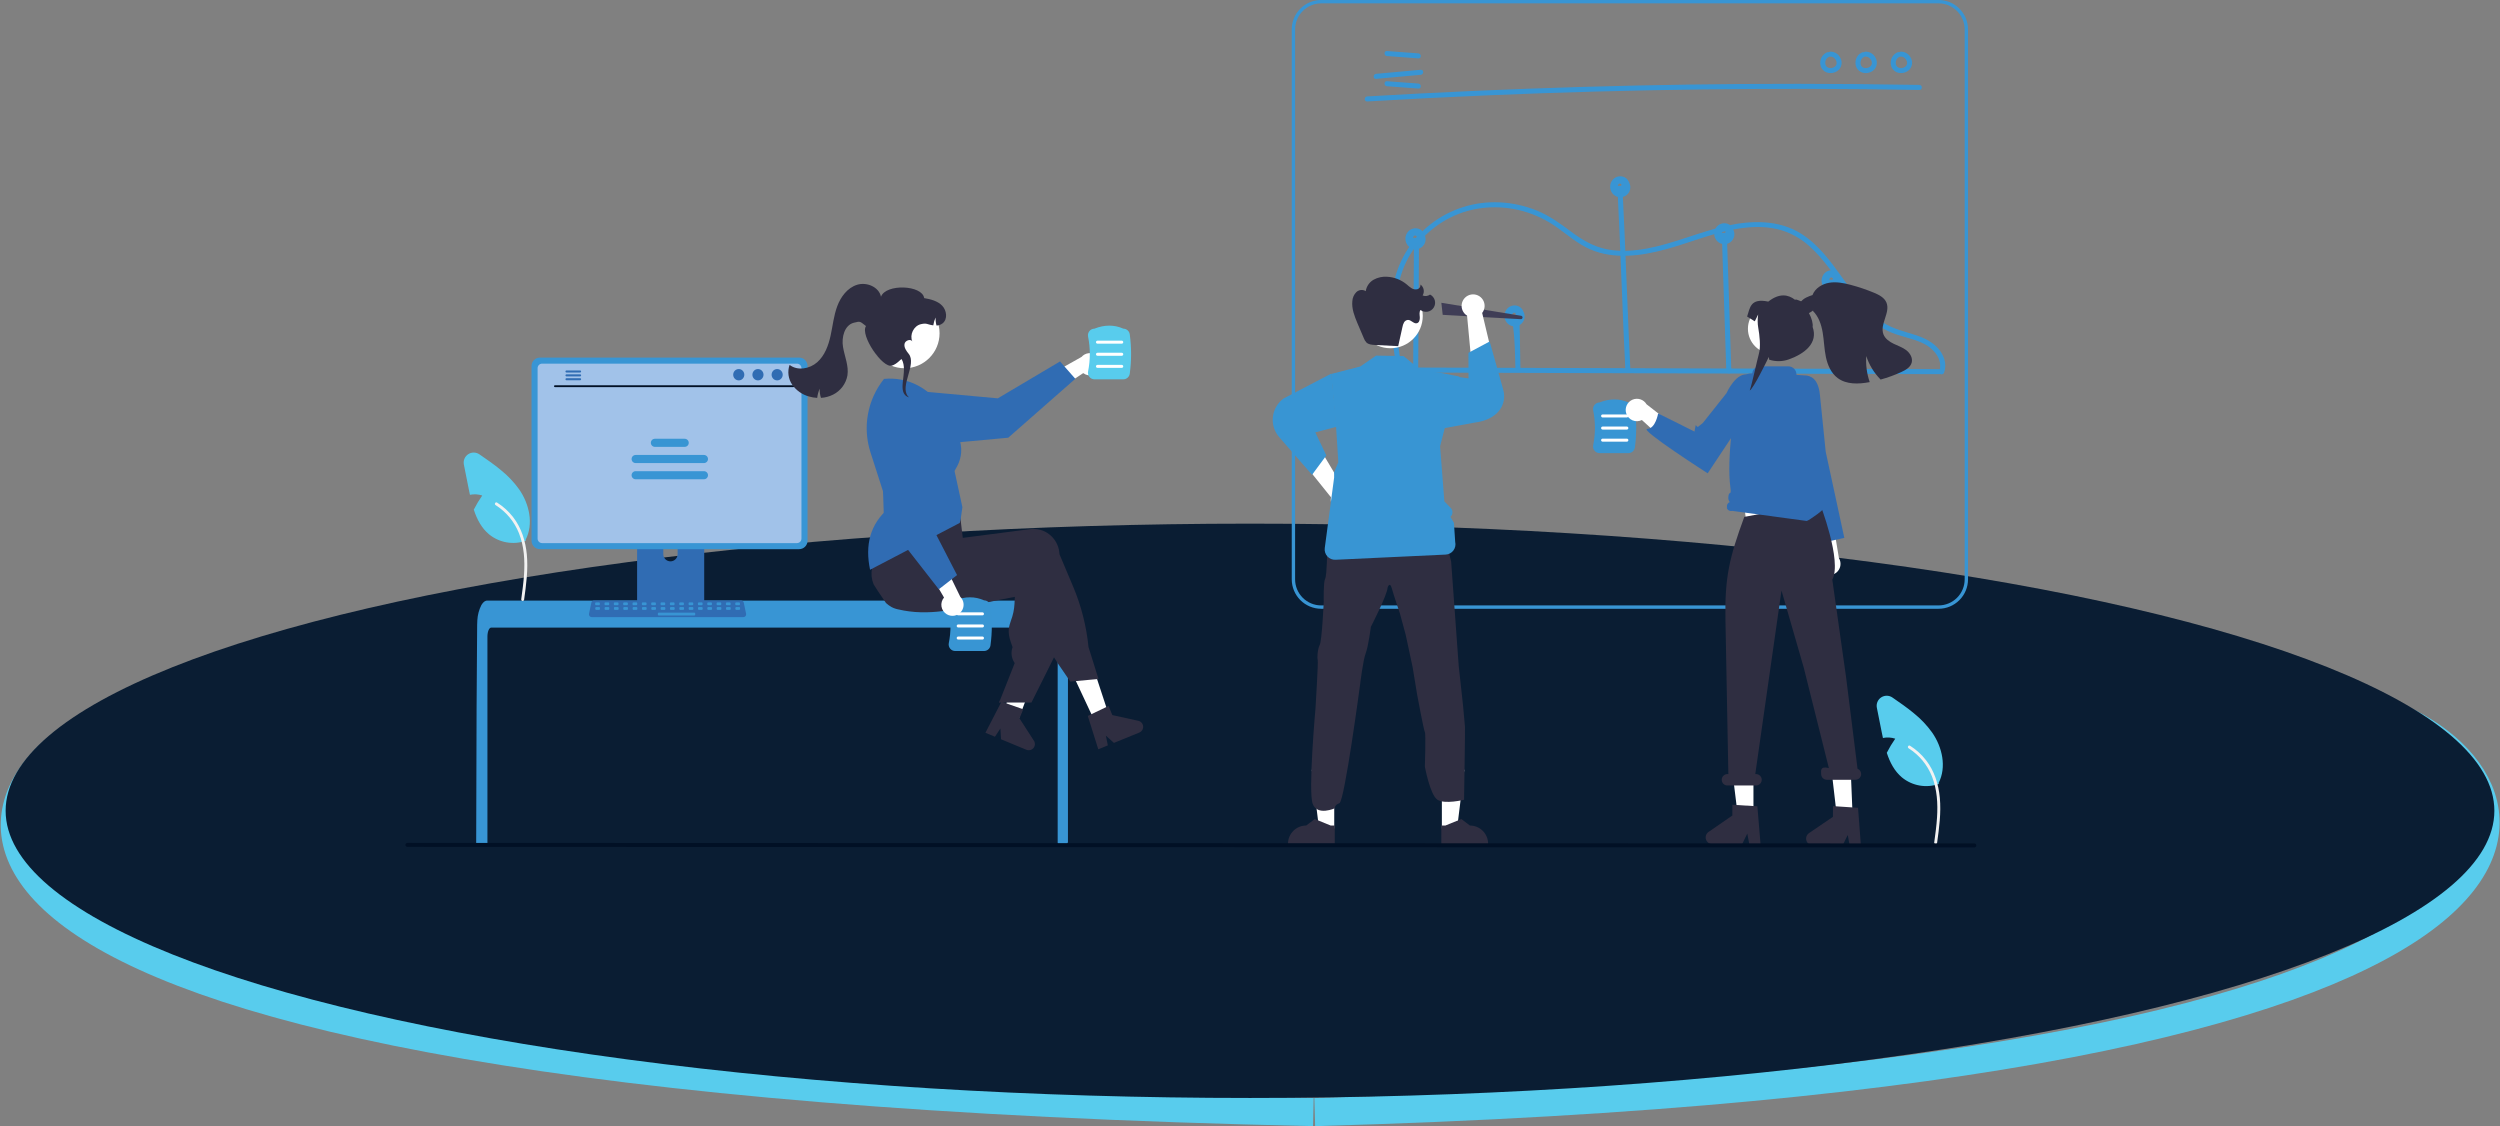 <svg width="888" height="400" viewBox="0 0 888 400" fill="none" xmlns="http://www.w3.org/2000/svg">
<rect x="0" y="0" width="888" height="400" fill="#808080" stroke="none"/>
<path d="M43.499 252.5C-21.001 276 -68.5 383.5 466.498 395" stroke="#58CCED" stroke-width="10"/>
<path d="M846.997 253C911.497 276.5 940.5 382 466.998 395" stroke="#58CCED" stroke-width="10"/>
<ellipse cx="444" cy="288" rx="442" ry="102" fill="#0A1D33"/>
<g clip-path="url(#clip0_1074_2)">
<path d="M666.658 251.386L668.398 260.113C668.529 260.78 668.666 261.459 668.816 262.132C670.27 261.831 671.779 261.915 673.191 262.376C672.07 263.976 671.066 265.654 670.186 267.398C671.283 270.776 672.893 273.897 675.587 276.155C677.386 277.629 679.536 278.615 681.827 279.018C684.119 279.421 686.476 279.226 688.671 278.454L688.593 278.109C691.49 272.491 689.916 265.408 686.316 260.22C684.48 257.66 682.304 255.362 679.849 253.387C677.417 251.362 674.788 249.545 672.183 247.752C671.598 247.35 670.907 247.131 670.197 247.124C669.487 247.117 668.791 247.321 668.197 247.712C667.604 248.102 667.141 248.659 666.867 249.314C666.592 249.968 666.52 250.69 666.658 251.386Z" fill="#58CCED"/>
<path d="M688.05 299.452C688.783 294.119 689.536 288.718 689.022 283.327C688.566 278.54 687.105 273.865 684.129 270.031C682.55 268 680.628 266.259 678.45 264.888C677.882 264.531 677.36 265.43 677.925 265.786C681.693 268.166 684.608 271.68 686.248 275.822C688.06 280.427 688.351 285.449 688.036 290.341C687.847 293.3 687.447 296.238 687.044 299.175C687.011 299.308 687.031 299.448 687.099 299.567C687.166 299.686 687.277 299.775 687.408 299.815C687.541 299.851 687.683 299.833 687.802 299.765C687.922 299.697 688.01 299.584 688.048 299.451L688.05 299.452Z" fill="#F2F2F2"/>
<path d="M681.762 31.949C656.228 31.506 630.691 31.442 605.151 31.758C579.615 32.076 554.088 32.776 528.57 33.857C514.25 34.464 499.936 35.191 485.628 36.038C484.479 36.106 484.483 34.319 485.628 34.251C511.121 32.744 536.633 31.616 562.164 30.867C587.691 30.121 613.225 29.756 638.767 29.773C653.099 29.782 667.431 29.912 681.762 30.162C682.911 30.182 682.915 31.969 681.762 31.949V31.949Z" fill="#3895D4"/>
<path d="M503.813 20.744L492.648 19.913C491.507 19.828 491.498 18.041 492.648 18.126L503.813 18.957C504.954 19.042 504.963 20.829 503.813 20.744Z" fill="#3895D4"/>
<path d="M503.813 31.466L492.648 30.636C491.507 30.551 491.498 28.763 492.648 28.849L503.813 29.679C504.954 29.764 504.963 31.552 503.813 31.466Z" fill="#3895D4"/>
<path d="M504.655 26.57L488.781 28.011C487.635 28.115 487.642 26.327 488.781 26.224L504.655 24.782C505.801 24.678 505.794 26.466 504.655 26.57Z" fill="#3895D4"/>
<path d="M675.152 18.34C675.929 18.336 676.69 18.559 677.34 18.984C677.99 19.408 678.5 20.014 678.808 20.727C679.152 21.424 679.259 22.215 679.111 22.978C678.963 23.741 678.569 24.435 677.989 24.953C677.444 25.417 676.79 25.735 676.088 25.877C675.387 26.02 674.661 25.982 673.978 25.768C673.28 25.524 672.674 25.07 672.245 24.468C671.815 23.866 671.583 23.146 671.58 22.407C671.549 21.586 671.771 20.776 672.217 20.087C672.662 19.397 673.31 18.862 674.071 18.553C674.299 18.491 674.543 18.522 674.749 18.639C674.955 18.756 675.107 18.949 675.17 19.177C675.227 19.405 675.193 19.646 675.077 19.851C674.961 20.055 674.771 20.208 674.546 20.276C674.39 20.336 674.688 20.2 674.543 20.279C674.483 20.311 674.422 20.341 674.363 20.376C674.313 20.405 674.265 20.438 674.217 20.469C674.05 20.578 674.298 20.389 674.192 20.487C674.099 20.572 674.008 20.655 673.923 20.748C673.892 20.784 673.767 20.882 673.864 20.814C673.938 20.761 673.892 20.773 673.864 20.816C673.842 20.848 673.819 20.879 673.798 20.911C673.728 21.017 673.665 21.126 673.608 21.239C673.595 21.265 673.583 21.292 673.57 21.318C673.545 21.367 673.508 21.379 673.567 21.318C673.623 21.26 673.588 21.264 673.568 21.32C673.554 21.357 673.54 21.393 673.527 21.43C673.485 21.551 673.45 21.674 673.422 21.798C673.408 21.856 673.398 21.913 673.387 21.971C673.347 22.177 673.392 21.844 673.383 21.996C673.375 22.123 673.365 22.249 673.368 22.377C673.369 22.436 673.371 22.494 673.375 22.552C673.377 22.581 673.381 22.61 673.382 22.64C673.392 22.78 673.392 22.588 673.372 22.575C673.413 22.694 673.44 22.818 673.453 22.943C673.469 22.998 673.488 23.053 673.506 23.108C673.568 23.299 673.448 23.003 673.514 23.134C673.568 23.247 673.629 23.356 673.697 23.462C673.726 23.506 673.836 23.606 673.746 23.536C673.648 23.461 673.797 23.591 673.829 23.624C673.869 23.667 673.912 23.708 673.955 23.748C673.983 23.776 674.013 23.802 674.044 23.825C674.05 23.823 673.895 23.722 673.978 23.775C674.084 23.843 674.185 23.915 674.297 23.974C674.31 23.981 674.453 24.047 674.453 24.05C674.459 24.026 674.269 23.983 674.399 24.025C674.427 24.034 674.453 24.045 674.481 24.054C674.6 24.094 674.721 24.126 674.844 24.15C674.872 24.156 674.902 24.159 674.93 24.166C675.022 24.19 674.841 24.152 674.836 24.155C674.904 24.152 674.973 24.158 675.039 24.173C675.166 24.18 675.293 24.18 675.42 24.173C675.45 24.172 675.479 24.169 675.508 24.167C675.576 24.163 675.626 24.114 675.536 24.167C675.466 24.208 675.472 24.178 675.534 24.167C675.563 24.161 675.592 24.157 675.621 24.151C675.746 24.128 675.87 24.098 675.993 24.06C676.058 24.04 676.123 24.017 676.188 23.994C676.216 23.986 676.243 23.976 676.27 23.963C676.27 23.955 676.103 24.043 676.191 23.995C676.303 23.935 676.418 23.885 676.527 23.819C676.586 23.784 676.642 23.746 676.698 23.708C676.723 23.693 676.747 23.676 676.769 23.657C676.767 23.65 676.63 23.776 676.702 23.708C676.793 23.622 676.89 23.544 676.976 23.452C676.996 23.431 677.014 23.409 677.034 23.388L677.053 23.366C677.101 23.307 677.102 23.307 677.055 23.367C677.008 23.381 677.01 23.433 677.055 23.366C677.071 23.341 677.088 23.318 677.104 23.294C677.177 23.191 677.239 23.08 677.289 22.964C677.285 22.961 677.212 23.179 677.267 23.015C677.278 22.983 677.29 22.953 677.3 22.922C677.321 22.86 677.339 22.797 677.354 22.734C677.37 22.671 677.378 22.606 677.393 22.544C677.42 22.439 677.378 22.627 677.383 22.622C677.398 22.608 677.391 22.516 677.393 22.494C677.4 22.354 677.384 22.218 677.381 22.079C677.379 21.971 677.39 22.163 677.392 22.157C677.392 22.125 677.386 22.093 677.375 22.062C677.359 21.989 677.344 21.916 677.324 21.843C677.302 21.76 677.276 21.677 677.246 21.596C677.235 21.566 677.222 21.536 677.211 21.505C677.174 21.393 677.286 21.641 677.224 21.54C677.139 21.4 677.076 21.25 676.985 21.112C676.964 21.08 676.834 20.898 676.903 20.99C676.972 21.081 676.832 20.908 676.806 20.879C676.696 20.757 676.567 20.656 676.453 20.54C676.386 20.47 676.5 20.574 676.507 20.578C676.472 20.553 676.437 20.527 676.402 20.503C676.34 20.46 676.276 20.419 676.211 20.381C676.138 20.338 676.055 20.306 675.984 20.261C675.9 20.207 676.048 20.285 676.051 20.286C676.012 20.267 675.972 20.252 675.931 20.241C675.862 20.216 675.56 20.086 675.497 20.127C675.5 20.125 675.726 20.145 675.543 20.133C675.5 20.131 675.457 20.126 675.414 20.125C675.327 20.121 675.24 20.123 675.152 20.128C674.916 20.126 674.689 20.031 674.522 19.864C674.355 19.697 674.26 19.471 674.258 19.234C674.263 18.999 674.359 18.774 674.526 18.608C674.692 18.441 674.917 18.346 675.152 18.34L675.152 18.34Z" fill="#3895D4"/>
<path d="M662.637 18.34C663.413 18.336 664.174 18.559 664.824 18.984C665.474 19.408 665.985 20.014 666.293 20.727C666.637 21.424 666.743 22.215 666.595 22.978C666.447 23.741 666.053 24.435 665.473 24.953C664.928 25.417 664.274 25.735 663.573 25.877C662.871 26.02 662.145 25.982 661.462 25.768C660.764 25.524 660.158 25.07 659.729 24.468C659.299 23.866 659.067 23.146 659.064 22.407C659.033 21.586 659.255 20.776 659.701 20.087C660.147 19.397 660.794 18.862 661.555 18.553C661.784 18.491 662.027 18.522 662.233 18.639C662.44 18.756 662.591 18.949 662.655 19.177C662.711 19.405 662.678 19.646 662.562 19.851C662.446 20.055 662.255 20.208 662.03 20.276C661.874 20.336 662.173 20.2 662.027 20.279C661.967 20.311 661.906 20.341 661.848 20.376C661.798 20.405 661.75 20.438 661.701 20.469C661.534 20.578 661.783 20.389 661.676 20.487C661.584 20.572 661.492 20.655 661.408 20.748C661.376 20.784 661.251 20.882 661.348 20.814C661.422 20.761 661.377 20.773 661.348 20.816C661.327 20.848 661.304 20.879 661.282 20.911C661.213 21.017 661.149 21.126 661.093 21.239C661.079 21.265 661.067 21.292 661.054 21.318C661.029 21.367 660.993 21.379 661.052 21.318C661.108 21.26 661.072 21.264 661.052 21.32C661.039 21.357 661.024 21.393 661.011 21.43C660.969 21.551 660.934 21.674 660.906 21.798C660.893 21.856 660.882 21.913 660.871 21.971C660.831 22.177 660.877 21.844 660.867 21.996C660.859 22.123 660.85 22.249 660.852 22.377C660.853 22.436 660.856 22.494 660.86 22.552C660.862 22.581 660.865 22.61 660.867 22.64C660.876 22.78 660.876 22.588 660.857 22.575C660.898 22.694 660.925 22.818 660.938 22.943C660.954 22.998 660.973 23.053 660.99 23.108C661.053 23.299 660.932 23.003 660.998 23.134C661.053 23.247 661.114 23.356 661.181 23.462C661.21 23.506 661.32 23.606 661.23 23.536C661.133 23.461 661.281 23.591 661.313 23.624C661.354 23.667 661.396 23.708 661.44 23.748C661.468 23.776 661.497 23.802 661.528 23.825C661.534 23.823 661.379 23.722 661.463 23.775C661.569 23.843 661.669 23.915 661.781 23.974C661.794 23.981 661.938 24.047 661.937 24.05C661.943 24.026 661.753 23.983 661.883 24.025C661.911 24.034 661.938 24.045 661.965 24.054C662.084 24.094 662.205 24.126 662.328 24.15C662.356 24.156 662.386 24.159 662.414 24.166C662.506 24.19 662.326 24.152 662.32 24.155C662.389 24.152 662.457 24.158 662.524 24.173C662.651 24.18 662.778 24.18 662.905 24.173C662.934 24.172 662.963 24.169 662.993 24.167C663.061 24.163 663.111 24.114 663.02 24.167C662.95 24.208 662.956 24.178 663.018 24.167C663.047 24.161 663.076 24.157 663.105 24.151C663.231 24.128 663.355 24.098 663.477 24.06C663.543 24.04 663.607 24.017 663.672 23.994C663.7 23.986 663.728 23.976 663.754 23.963C663.755 23.955 663.587 24.043 663.676 23.995C663.787 23.935 663.903 23.885 664.012 23.819C664.07 23.784 664.126 23.746 664.182 23.708C664.207 23.693 664.231 23.676 664.253 23.657C664.251 23.65 664.115 23.776 664.186 23.708C664.277 23.622 664.374 23.544 664.46 23.452C664.48 23.431 664.499 23.409 664.518 23.388L664.537 23.366C664.586 23.307 664.586 23.307 664.54 23.367C664.492 23.381 664.495 23.433 664.54 23.366C664.556 23.341 664.573 23.318 664.589 23.294C664.661 23.191 664.723 23.08 664.773 22.964C664.769 22.961 664.696 23.179 664.752 23.015C664.762 22.983 664.774 22.953 664.785 22.922C664.805 22.86 664.823 22.797 664.839 22.734C664.854 22.671 664.862 22.606 664.878 22.544C664.904 22.439 664.862 22.627 664.867 22.622C664.882 22.608 664.876 22.516 664.877 22.494C664.884 22.354 664.868 22.218 664.866 22.079C664.864 21.971 664.875 22.163 664.877 22.157C664.876 22.125 664.871 22.093 664.86 22.062C664.844 21.989 664.829 21.916 664.809 21.843C664.786 21.76 664.76 21.677 664.73 21.596C664.719 21.566 664.706 21.536 664.696 21.505C664.658 21.393 664.77 21.641 664.708 21.54C664.623 21.4 664.56 21.25 664.47 21.112C664.448 21.08 664.318 20.898 664.387 20.99C664.456 21.081 664.316 20.908 664.29 20.879C664.18 20.757 664.051 20.656 663.938 20.54C663.871 20.47 663.985 20.574 663.991 20.578C663.956 20.553 663.922 20.527 663.886 20.503C663.824 20.46 663.761 20.419 663.695 20.381C663.622 20.338 663.539 20.306 663.468 20.261C663.384 20.207 663.532 20.285 663.535 20.286C663.497 20.267 663.456 20.252 663.415 20.241C663.346 20.216 663.045 20.086 662.982 20.127C662.985 20.125 663.21 20.145 663.028 20.133C662.985 20.131 662.942 20.126 662.899 20.125C662.811 20.121 662.724 20.123 662.637 20.128C662.4 20.126 662.174 20.031 662.006 19.864C661.839 19.697 661.744 19.471 661.743 19.234C661.748 18.999 661.844 18.774 662.01 18.608C662.177 18.441 662.401 18.346 662.637 18.34L662.637 18.34Z" fill="#3895D4"/>
<path d="M650.121 18.34C650.898 18.336 651.658 18.559 652.308 18.984C652.958 19.408 653.469 20.014 653.777 20.727C654.121 21.424 654.228 22.215 654.08 22.978C653.932 23.741 653.538 24.435 652.958 24.953C652.412 25.417 651.759 25.735 651.057 25.877C650.356 26.02 649.63 25.982 648.947 25.768C648.248 25.524 647.643 25.07 647.213 24.468C646.784 23.866 646.552 23.146 646.549 22.407C646.517 21.586 646.74 20.776 647.185 20.087C647.631 19.397 648.278 18.862 649.039 18.553C649.268 18.491 649.512 18.522 649.718 18.639C649.924 18.756 650.075 18.949 650.139 19.177C650.196 19.405 650.162 19.646 650.046 19.851C649.93 20.055 649.74 20.208 649.515 20.276C649.359 20.336 649.657 20.2 649.512 20.279C649.452 20.311 649.391 20.341 649.332 20.376C649.282 20.405 649.234 20.438 649.186 20.469C649.019 20.578 649.267 20.389 649.16 20.487C649.068 20.572 648.976 20.655 648.892 20.748C648.86 20.784 648.736 20.882 648.833 20.814C648.907 20.761 648.861 20.773 648.833 20.816C648.811 20.848 648.788 20.879 648.767 20.911C648.697 21.017 648.634 21.126 648.577 21.239C648.564 21.265 648.552 21.292 648.538 21.318C648.513 21.367 648.477 21.379 648.536 21.318C648.592 21.26 648.556 21.264 648.536 21.32C648.523 21.357 648.509 21.393 648.496 21.43C648.454 21.551 648.419 21.674 648.39 21.798C648.377 21.856 648.367 21.913 648.355 21.971C648.315 22.177 648.361 21.844 648.352 21.996C648.343 22.123 648.334 22.249 648.336 22.377C648.337 22.436 648.34 22.494 648.344 22.552C648.346 22.581 648.349 22.61 648.351 22.64C648.36 22.78 648.361 22.588 648.341 22.575C648.382 22.694 648.409 22.818 648.422 22.943C648.438 22.998 648.457 23.053 648.475 23.108C648.537 23.299 648.416 23.003 648.483 23.134C648.537 23.247 648.598 23.356 648.665 23.462C648.694 23.506 648.804 23.606 648.714 23.536C648.617 23.461 648.766 23.591 648.797 23.624C648.838 23.667 648.88 23.708 648.924 23.748C648.952 23.776 648.982 23.802 649.013 23.825C649.018 23.823 648.863 23.722 648.947 23.775C649.053 23.843 649.154 23.915 649.266 23.974C649.279 23.981 649.422 24.047 649.421 24.05C649.428 24.026 649.237 23.983 649.368 24.025C649.395 24.034 649.422 24.045 649.45 24.054C649.568 24.094 649.69 24.126 649.813 24.15C649.841 24.156 649.871 24.159 649.898 24.166C649.991 24.19 649.81 24.152 649.805 24.155C649.873 24.152 649.941 24.158 650.008 24.173C650.135 24.18 650.262 24.18 650.389 24.173C650.418 24.172 650.448 24.169 650.477 24.167C650.545 24.163 650.595 24.114 650.504 24.167C650.435 24.208 650.44 24.178 650.502 24.167C650.531 24.161 650.56 24.157 650.589 24.151C650.715 24.128 650.839 24.098 650.961 24.06C651.027 24.04 651.092 24.017 651.156 23.994C651.185 23.986 651.212 23.976 651.239 23.963C651.239 23.955 651.071 24.043 651.16 23.995C651.272 23.935 651.387 23.885 651.496 23.819C651.554 23.784 651.61 23.746 651.667 23.708C651.692 23.693 651.715 23.676 651.738 23.657C651.736 23.65 651.599 23.776 651.671 23.708C651.762 23.622 651.859 23.544 651.945 23.452C651.964 23.431 651.983 23.409 652.003 23.388L652.021 23.366C652.07 23.307 652.071 23.307 652.024 23.367C651.977 23.381 651.979 23.433 652.024 23.366C652.04 23.341 652.057 23.318 652.073 23.294C652.146 23.191 652.208 23.08 652.258 22.964C652.253 22.961 652.18 23.179 652.236 23.015C652.247 22.983 652.259 22.953 652.269 22.922C652.29 22.86 652.308 22.797 652.323 22.734C652.339 22.671 652.347 22.606 652.362 22.544C652.389 22.439 652.347 22.627 652.352 22.622C652.367 22.608 652.36 22.516 652.361 22.494C652.368 22.354 652.352 22.218 652.35 22.079C652.348 21.971 652.359 22.163 652.361 22.157C652.361 22.125 652.355 22.093 652.344 22.062C652.328 21.989 652.313 21.916 652.293 21.843C652.27 21.76 652.244 21.677 652.215 21.596C652.204 21.566 652.19 21.536 652.18 21.505C652.142 21.393 652.255 21.641 652.193 21.54C652.108 21.4 652.044 21.25 651.954 21.112C651.933 21.08 651.802 20.898 651.871 20.99C651.94 21.081 651.801 20.908 651.774 20.879C651.665 20.757 651.536 20.656 651.422 20.54C651.355 20.47 651.469 20.574 651.476 20.578C651.441 20.553 651.406 20.527 651.371 20.503C651.309 20.46 651.245 20.419 651.18 20.381C651.106 20.338 651.024 20.306 650.952 20.261C650.868 20.207 651.017 20.285 651.019 20.286C650.981 20.267 650.941 20.252 650.9 20.241C650.83 20.216 650.529 20.086 650.466 20.127C650.469 20.125 650.695 20.145 650.512 20.133C650.469 20.131 650.426 20.126 650.383 20.125C650.296 20.121 650.208 20.123 650.121 20.128C649.885 20.126 649.658 20.031 649.491 19.864C649.323 19.697 649.229 19.471 649.227 19.234C649.232 18.999 649.328 18.774 649.495 18.608C649.661 18.441 649.886 18.346 650.121 18.34L650.121 18.34Z" fill="#3895D4"/>
<path d="M469.286 216.236H688.583C691.357 216.233 694.015 215.13 695.976 213.171C697.937 211.211 699.04 208.554 699.043 205.783V10.453C699.04 7.681 697.937 5.025 695.976 3.065C694.015 1.105 691.357 0.003 688.583 0H469.286C466.513 0.003 463.854 1.105 461.894 3.065C459.933 5.025 458.83 7.681 458.827 10.453V205.783C458.83 208.554 459.933 211.211 461.894 213.171C463.855 215.13 466.513 216.233 469.286 216.236ZM688.583 1.191C691.04 1.194 693.396 2.171 695.133 3.907C696.871 5.643 697.848 7.997 697.851 10.453V205.783C697.848 208.239 696.871 210.593 695.133 212.329C693.396 214.065 691.04 215.042 688.583 215.044H469.286C466.829 215.042 464.474 214.065 462.736 212.329C460.999 210.593 460.022 208.239 460.019 205.783V10.453C460.022 7.997 460.999 5.643 462.736 3.907C464.474 2.171 466.829 1.194 469.286 1.191H688.583Z" fill="#3895D4"/>
<path d="M688.949 132.902L611.83 132.668L535.104 132.434L491.823 132.303C491.591 132.295 491.372 132.197 491.211 132.031C491.049 131.864 490.959 131.641 490.959 131.409C490.959 131.178 491.049 130.955 491.211 130.788C491.372 130.621 491.591 130.524 491.823 130.516L568.942 130.75L645.668 130.983L688.949 131.115C689.181 131.123 689.4 131.221 689.561 131.387C689.722 131.554 689.812 131.777 689.812 132.009C689.812 132.24 689.722 132.463 689.561 132.63C689.4 132.796 689.181 132.894 688.949 132.902Z" fill="#3895D4"/>
<path d="M650.044 131.453L649.567 103.315C649.547 102.164 651.336 102.164 651.355 103.315L651.832 131.453C651.851 132.604 650.063 132.604 650.044 131.453Z" fill="#3895D4"/>
<path d="M613.184 131.758L612.022 96.389L611.69 86.284C611.652 85.133 613.44 85.135 613.478 86.284L614.64 121.652L614.972 131.758C615.01 132.908 613.222 132.907 613.184 131.758Z" fill="#3895D4"/>
<path d="M576.424 69.518C577.125 82.045 578.422 118.996 579.123 131.523C579.188 132.672 577.399 132.669 577.335 131.523C576.634 118.996 575.337 82.045 574.636 69.518C574.572 68.369 576.36 68.372 576.424 69.518Z" fill="#3895D4"/>
<path d="M539.843 118.953L540.062 130.994C540.083 132.144 538.295 132.144 538.274 130.994C538.015 116.773 537.351 117.236 537.278 113.223C537.257 112.072 539.046 112.072 539.066 113.223C539.066 113.223 539.584 104.732 539.843 118.953Z" fill="#3895D4"/>
<path d="M504.012 87.322L503.809 121.102L503.752 130.775C503.744 131.007 503.646 131.226 503.479 131.387C503.312 131.548 503.089 131.638 502.857 131.638C502.626 131.638 502.403 131.548 502.236 131.387C502.069 131.226 501.971 131.007 501.963 130.775L502.166 96.994L502.224 87.322C502.232 87.09 502.329 86.87 502.496 86.709C502.663 86.548 502.886 86.458 503.118 86.458C503.35 86.458 503.572 86.548 503.739 86.709C503.906 86.87 504.004 87.09 504.012 87.322Z" fill="#3895D4"/>
<path d="M688.803 131.897C690.283 127.832 686.946 123.922 683.518 122.165C679.41 120.061 674.685 119.584 670.534 117.555C664.345 114.53 659.838 109.101 655.827 103.667C651.699 98.074 647.921 92.071 642.676 87.424C639.912 84.92 636.647 83.032 633.098 81.884C628.626 80.49 623.883 80.394 619.262 80.956C609.714 82.117 600.863 86.058 591.65 88.563C582.964 90.925 573.394 92.253 564.868 88.581C560.537 86.715 556.994 83.585 553.19 80.877C549.508 78.229 545.391 76.244 541.025 75.013C532.467 72.635 523.12 73.27 515.153 77.29C507.828 80.939 502.029 87.055 498.779 94.561C495.001 103.579 495.493 113.656 496.727 123.148C497.046 125.601 497.426 128.047 497.809 130.491C497.986 131.616 496.263 132.101 496.085 130.966C494.548 121.178 493.017 111.081 494.928 101.231C496.581 92.631 501.314 84.928 508.239 79.562C515.194 74.182 523.84 71.455 532.625 71.871C537.229 72.085 541.761 73.092 546.021 74.849C550.444 76.677 554.189 79.386 557.993 82.237C561.904 85.169 565.935 87.593 570.791 88.549C575.501 89.477 580.4 89.129 585.09 88.254C594.765 86.447 603.784 82.305 613.377 80.183C622.266 78.218 631.857 78.021 639.816 83.039C645.939 86.899 650.265 92.892 654.417 98.678C658.533 104.414 662.7 110.548 668.718 114.466C672.389 116.856 676.516 117.738 680.622 119.082C684.74 120.43 688.692 122.703 690.371 126.919C691.094 128.655 691.15 130.597 690.527 132.372C690.137 133.444 688.408 132.981 688.803 131.897V131.897Z" fill="#3895D4"/>
<path d="M650.634 99.424L650.637 99.425L650.632 99.424H650.634Z" fill="#3895D4"/>
<path d="M647.536 97.78C647.95 97.049 648.609 96.487 649.397 96.196C650.186 95.904 651.052 95.901 651.842 96.187C652.235 96.331 652.595 96.551 652.901 96.836C653.207 97.121 653.453 97.464 653.624 97.845C653.658 97.926 653.678 98.012 653.706 98.095C653.745 98.157 653.791 98.214 653.826 98.279C654.196 99.017 654.298 99.861 654.113 100.666C653.928 101.471 653.468 102.186 652.812 102.688C652.156 103.19 651.345 103.448 650.519 103.418C649.694 103.387 648.904 103.069 648.288 102.519C647.64 101.934 647.212 101.144 647.075 100.282C646.938 99.42 647.101 98.537 647.536 97.78ZM649.776 99.297C649.771 99.384 649.769 99.343 649.776 99.297V99.297ZM650.004 98.78C650.012 98.77 650.011 98.771 650.004 98.78V98.78ZM651.007 99.183C651.022 99.159 651.021 99.163 651.007 99.183V99.183ZM650.769 99.385C650.735 99.4 650.713 99.404 650.769 99.385V99.385ZM650.663 99.436L650.64 99.425C650.645 99.425 650.651 99.424 650.656 99.421L650.656 99.421L650.637 99.424L650.634 99.422L650.644 99.42C650.635 99.419 650.634 99.421 650.633 99.422C650.527 99.373 650.599 99.397 650.661 99.416L650.665 99.415C650.703 99.395 650.745 99.382 650.787 99.376C650.791 99.373 650.796 99.372 650.799 99.369C650.834 99.345 651.007 99.21 650.846 99.352C650.881 99.321 650.916 99.29 650.948 99.257C650.968 99.237 650.985 99.216 651.001 99.193C651.022 99.157 651.042 99.12 651.062 99.084L651.065 99.064C651.068 99.047 651.07 99.04 651.072 99.03C651.071 99.02 651.069 99.009 651.068 98.999C651.056 98.966 651.048 98.933 651.045 98.899L651.038 98.89C651.012 98.854 650.99 98.812 650.965 98.775C651.095 98.972 650.915 98.754 650.901 98.726C650.899 98.721 650.903 98.724 650.902 98.72C650.897 98.718 650.898 98.719 650.892 98.716C650.852 98.692 650.814 98.666 650.773 98.643C650.724 98.616 650.533 98.562 650.731 98.619C650.686 98.606 650.643 98.59 650.598 98.578C650.589 98.576 650.522 98.566 650.486 98.56C650.455 98.559 650.424 98.558 650.421 98.558C650.406 98.558 650.391 98.56 650.376 98.561C650.409 98.565 650.263 98.597 650.22 98.603C650.214 98.608 650.211 98.611 650.202 98.618C650.166 98.644 650.121 98.668 650.082 98.693C650.255 98.581 650.08 98.702 650.047 98.735C650.027 98.755 650.009 98.776 649.99 98.796C649.973 98.816 649.958 98.837 649.944 98.86C649.916 98.912 649.886 98.964 649.856 99.015L649.848 99.028C649.848 99.03 649.848 99.032 649.848 99.033C649.833 99.116 649.81 99.198 649.78 99.276C649.778 99.283 649.777 99.29 649.776 99.296C649.773 99.342 649.77 99.387 649.77 99.433L649.77 99.442C649.908 99.37 650.06 99.332 650.216 99.331C650.371 99.33 650.524 99.366 650.663 99.436H650.663Z" fill="#3895D4"/>
<path d="M650.632 99.423C650.63 99.424 650.632 99.423 650.633 99.424L650.632 99.423Z" fill="#3895D4"/>
<path d="M650.63 99.424L650.633 99.424C650.63 99.424 650.631 99.424 650.63 99.424Z" fill="#3895D4"/>
<path d="M650.633 99.422L650.631 99.423L650.633 99.422Z" fill="#3895D4"/>
<path d="M612.486 82.744L612.488 82.746L612.484 82.744H612.486Z" fill="#3895D4"/>
<path d="M609.388 81.101C609.801 80.369 610.461 79.808 611.249 79.516C612.037 79.225 612.903 79.222 613.694 79.508C614.086 79.651 614.446 79.872 614.752 80.157C615.058 80.442 615.304 80.785 615.475 81.166C615.509 81.247 615.529 81.332 615.557 81.415C615.596 81.478 615.643 81.534 615.677 81.6C616.048 82.338 616.15 83.182 615.964 83.987C615.779 84.792 615.319 85.507 614.663 86.009C614.007 86.511 613.197 86.769 612.371 86.738C611.545 86.707 610.756 86.39 610.139 85.84C609.491 85.255 609.063 84.465 608.927 83.603C608.79 82.741 608.953 81.858 609.388 81.101ZM611.628 82.618C611.623 82.705 611.62 82.663 611.628 82.618V82.618ZM611.855 82.101C611.864 82.091 611.863 82.092 611.855 82.101V82.101ZM612.859 82.504C612.873 82.48 612.872 82.483 612.859 82.504V82.504ZM612.621 82.706C612.587 82.721 612.564 82.725 612.621 82.706V82.706ZM612.515 82.756L612.491 82.745C612.497 82.746 612.503 82.745 612.508 82.742L612.507 82.742L612.489 82.744L612.485 82.743L612.496 82.74C612.487 82.74 612.486 82.741 612.485 82.743C612.379 82.694 612.451 82.717 612.512 82.736L612.516 82.736C612.555 82.716 612.596 82.703 612.639 82.696C612.643 82.694 612.648 82.692 612.651 82.69C612.685 82.666 612.858 82.531 612.698 82.672C612.733 82.641 612.767 82.611 612.8 82.578C612.819 82.558 612.837 82.536 612.852 82.513C612.873 82.477 612.894 82.441 612.914 82.404L612.917 82.384C612.919 82.368 612.921 82.361 612.923 82.351C612.922 82.341 612.921 82.33 612.919 82.319C612.907 82.287 612.9 82.254 612.896 82.219L612.89 82.211C612.864 82.175 612.841 82.133 612.817 82.096C612.946 82.293 612.766 82.074 612.753 82.046C612.75 82.042 612.754 82.044 612.753 82.041C612.748 82.038 612.75 82.04 612.743 82.036C612.703 82.013 612.665 81.986 612.624 81.964C612.576 81.937 612.385 81.883 612.583 81.939C612.538 81.927 612.495 81.91 612.449 81.898C612.441 81.896 612.374 81.887 612.338 81.88C612.306 81.88 612.276 81.879 612.273 81.879C612.258 81.879 612.243 81.881 612.228 81.881C612.261 81.886 612.115 81.917 612.072 81.924C612.065 81.929 612.062 81.932 612.054 81.938C612.017 81.965 611.973 81.989 611.934 82.014C612.107 81.902 611.932 82.023 611.899 82.056C611.879 82.075 611.861 82.096 611.842 82.117C611.825 82.137 611.81 82.158 611.796 82.18C611.768 82.232 611.737 82.285 611.708 82.336L611.699 82.349C611.7 82.351 611.7 82.352 611.7 82.354C611.684 82.437 611.661 82.518 611.631 82.597C611.63 82.603 611.629 82.61 611.628 82.617C611.625 82.662 611.621 82.708 611.621 82.753L611.622 82.763C611.759 82.691 611.912 82.653 612.067 82.652C612.223 82.651 612.376 82.686 612.515 82.756Z" fill="#3895D4"/>
<path d="M612.482 82.744L612.484 82.745C612.481 82.745 612.482 82.744 612.482 82.744Z" fill="#3895D4"/>
<path d="M612.484 82.743L612.482 82.744L612.484 82.743Z" fill="#3895D4"/>
<path d="M612.484 82.743C612.481 82.744 612.484 82.744 612.484 82.744L612.484 82.743Z" fill="#3895D4"/>
<path d="M575.527 91.082L575.525 91.083L575.527 91.082Z" fill="#3895D4"/>
<path d="M572.431 64.421C572.844 63.69 573.504 63.129 574.292 62.837C575.08 62.545 575.946 62.542 576.737 62.829C577.129 62.972 577.489 63.193 577.795 63.477C578.101 63.762 578.347 64.105 578.518 64.487C578.552 64.568 578.572 64.653 578.6 64.736C578.639 64.799 578.686 64.855 578.72 64.921C579.091 65.659 579.193 66.503 579.007 67.308C578.822 68.112 578.362 68.827 577.706 69.33C577.05 69.832 576.24 70.09 575.414 70.059C574.588 70.028 573.799 69.71 573.182 69.161C572.534 68.575 572.106 67.786 571.97 66.924C571.833 66.061 571.996 65.178 572.431 64.421ZM574.671 65.939C574.666 66.025 574.663 65.984 574.671 65.939V65.939ZM574.898 65.421C574.907 65.412 574.906 65.413 574.898 65.421V65.421ZM575.902 65.825C575.916 65.801 575.915 65.804 575.902 65.825V65.825ZM575.664 66.026C575.63 66.041 575.607 66.046 575.664 66.026V66.026ZM575.558 66.077L575.534 66.066C575.54 66.067 575.546 66.066 575.551 66.063L575.55 66.063L575.532 66.065L575.528 66.063L575.539 66.061C575.53 66.061 575.529 66.062 575.528 66.063C575.422 66.015 575.494 66.038 575.555 66.057L575.559 66.056C575.598 66.037 575.639 66.023 575.682 66.017C575.686 66.015 575.691 66.013 575.694 66.011C575.728 65.986 575.901 65.851 575.741 65.993C575.776 65.962 575.81 65.932 575.843 65.898C575.862 65.879 575.88 65.857 575.895 65.834C575.916 65.798 575.937 65.761 575.957 65.725L575.96 65.705C575.962 65.689 575.964 65.682 575.966 65.672C575.965 65.662 575.964 65.651 575.962 65.64C575.95 65.608 575.943 65.574 575.939 65.54L575.933 65.531C575.907 65.496 575.884 65.454 575.86 65.416C575.989 65.613 575.809 65.395 575.796 65.367C575.793 65.362 575.797 65.365 575.796 65.362C575.791 65.359 575.793 65.361 575.786 65.357C575.746 65.334 575.708 65.307 575.667 65.284C575.619 65.258 575.428 65.203 575.626 65.26C575.581 65.247 575.538 65.231 575.492 65.219C575.484 65.217 575.417 65.207 575.381 65.201C575.349 65.2 575.319 65.199 575.316 65.199C575.301 65.2 575.286 65.201 575.271 65.202C575.304 65.206 575.158 65.238 575.115 65.245C575.108 65.249 575.105 65.253 575.097 65.259C575.06 65.286 575.016 65.309 574.977 65.334C575.15 65.223 574.975 65.343 574.942 65.376C574.922 65.396 574.904 65.417 574.885 65.438C574.868 65.458 574.853 65.479 574.839 65.501C574.811 65.553 574.78 65.605 574.751 65.656L574.742 65.67C574.743 65.671 574.743 65.673 574.743 65.675C574.727 65.757 574.704 65.839 574.674 65.918C574.673 65.924 574.672 65.931 574.671 65.938C574.668 65.983 574.664 66.028 574.664 66.074L574.665 66.083C574.802 66.011 574.955 65.974 575.11 65.972C575.266 65.971 575.419 66.007 575.558 66.077Z" fill="#3895D4"/>
<path d="M575.533 91.084L575.535 91.085L575.531 91.084H575.533Z" fill="#3895D4"/>
<path d="M575.525 91.084L575.527 91.084C575.524 91.085 575.525 91.084 575.525 91.084Z" fill="#3895D4"/>
<path d="M575.527 91.083C575.524 91.084 575.527 91.084 575.527 91.084L575.527 91.083Z" fill="#3895D4"/>
<path d="M534.88 110.289C535.294 109.558 535.953 108.997 536.741 108.705C537.529 108.414 538.396 108.411 539.186 108.697C539.579 108.84 539.939 109.061 540.245 109.346C540.551 109.63 540.796 109.973 540.967 110.355C541.002 110.436 541.022 110.521 541.05 110.604C541.088 110.667 541.135 110.723 541.17 110.789C541.54 111.527 541.642 112.371 541.457 113.176C541.271 113.98 540.811 114.696 540.155 115.198C539.499 115.7 538.689 115.958 537.863 115.927C537.037 115.896 536.248 115.579 535.632 115.029C534.984 114.443 534.556 113.654 534.419 112.792C534.282 111.929 534.445 111.046 534.88 110.289ZM537.12 111.807C537.115 111.894 537.112 111.852 537.12 111.807V111.807ZM537.347 111.29C537.356 111.28 537.355 111.281 537.347 111.29V111.29ZM538.351 111.693C538.366 111.669 538.364 111.672 538.351 111.693V111.693ZM538.113 111.894C538.079 111.91 538.056 111.914 538.113 111.894V111.894ZM538.007 111.945L537.983 111.934C537.989 111.935 537.995 111.934 538 111.931L537.999 111.931L537.981 111.933L537.977 111.932L537.988 111.929C537.979 111.929 537.978 111.93 537.977 111.931C537.871 111.883 537.943 111.906 538.004 111.925L538.009 111.924C538.047 111.905 538.088 111.892 538.131 111.885C538.135 111.883 538.14 111.881 538.143 111.879C538.177 111.854 538.35 111.719 538.19 111.861C538.225 111.83 538.259 111.8 538.292 111.767C538.312 111.747 538.329 111.725 538.345 111.702C538.366 111.666 538.386 111.63 538.406 111.593L538.409 111.573C538.411 111.557 538.413 111.55 538.416 111.54C538.415 111.53 538.413 111.519 538.411 111.508C538.399 111.476 538.392 111.442 538.389 111.408L538.382 111.399C538.356 111.364 538.334 111.322 538.309 111.285C538.439 111.481 538.258 111.263 538.245 111.235C538.243 111.231 538.247 111.233 538.246 111.23C538.24 111.227 538.242 111.229 538.236 111.225C538.196 111.202 538.157 111.175 538.117 111.153C538.068 111.126 537.877 111.072 538.075 111.128C538.03 111.115 537.987 111.099 537.941 111.087C537.933 111.085 537.866 111.076 537.83 111.069C537.799 111.068 537.768 111.067 537.765 111.068C537.75 111.068 537.735 111.07 537.72 111.07C537.753 111.075 537.607 111.106 537.564 111.113C537.558 111.118 537.554 111.121 537.546 111.127C537.509 111.154 537.465 111.178 537.426 111.203C537.599 111.091 537.424 111.211 537.391 111.244C537.371 111.264 537.353 111.285 537.334 111.306C537.317 111.326 537.302 111.347 537.288 111.369C537.26 111.421 537.23 111.474 537.2 111.525L537.192 111.538C537.192 111.539 537.192 111.541 537.192 111.543C537.176 111.626 537.153 111.707 537.123 111.786C537.122 111.792 537.121 111.799 537.12 111.806C537.117 111.851 537.113 111.897 537.113 111.942L537.114 111.951C537.251 111.88 537.404 111.842 537.56 111.841C537.715 111.839 537.868 111.875 538.007 111.945Z" fill="#3895D4"/>
<path d="M537.978 72.618L537.98 72.619L537.976 72.618H537.978Z" fill="#3895D4"/>
<path d="M537.974 72.617L537.977 72.618C537.973 72.618 537.975 72.618 537.974 72.617Z" fill="#3895D4"/>
<path d="M537.972 72.617C537.969 72.617 537.972 72.617 537.973 72.618L537.972 72.617Z" fill="#3895D4"/>
<path d="M537.977 72.616L537.975 72.617L537.977 72.616Z" fill="#3895D4"/>
<path d="M499.708 82.888C500.122 82.156 500.781 81.595 501.569 81.303C502.358 81.012 503.224 81.009 504.014 81.295C504.407 81.439 504.767 81.659 505.073 81.944C505.379 82.228 505.625 82.572 505.796 82.953C505.83 83.034 505.85 83.119 505.878 83.202C505.916 83.265 505.963 83.322 505.998 83.387C506.368 84.125 506.47 84.969 506.285 85.774C506.1 86.579 505.639 87.294 504.984 87.796C504.328 88.298 503.517 88.556 502.691 88.525C501.865 88.494 501.076 88.177 500.46 87.627C499.812 87.042 499.384 86.252 499.247 85.39C499.11 84.528 499.273 83.645 499.708 82.888ZM501.948 84.405C501.943 84.492 501.941 84.45 501.948 84.405V84.405ZM502.176 83.888C502.184 83.878 502.183 83.879 502.176 83.888V83.888ZM503.179 84.291C503.194 84.267 503.192 84.27 503.179 84.291V84.291ZM502.941 84.493C502.907 84.508 502.885 84.512 502.941 84.493V84.493ZM502.835 84.543L502.811 84.532C502.817 84.533 502.823 84.532 502.828 84.529L502.827 84.529L502.809 84.531L502.806 84.53L502.816 84.527C502.807 84.527 502.806 84.528 502.805 84.53C502.699 84.481 502.771 84.504 502.833 84.523L502.837 84.523C502.875 84.503 502.917 84.49 502.959 84.483C502.963 84.481 502.968 84.479 502.971 84.477C503.005 84.453 503.178 84.318 503.018 84.459C503.053 84.428 503.087 84.398 503.12 84.365C503.14 84.345 503.157 84.323 503.173 84.3C503.194 84.264 503.214 84.228 503.234 84.191L503.237 84.171C503.24 84.155 503.242 84.148 503.244 84.138C503.243 84.128 503.241 84.117 503.239 84.106C503.227 84.074 503.22 84.041 503.217 84.007L503.21 83.998C503.184 83.962 503.162 83.92 503.137 83.883C503.267 84.08 503.087 83.861 503.073 83.834C503.071 83.829 503.075 83.831 503.074 83.828C503.069 83.825 503.07 83.827 503.064 83.823C503.024 83.8 502.986 83.773 502.945 83.751C502.896 83.724 502.705 83.67 502.903 83.726C502.858 83.714 502.815 83.697 502.769 83.685C502.761 83.683 502.694 83.674 502.658 83.668C502.627 83.667 502.596 83.666 502.593 83.666C502.578 83.666 502.563 83.668 502.548 83.668C502.581 83.673 502.435 83.704 502.392 83.711C502.386 83.716 502.383 83.719 502.374 83.725C502.337 83.752 502.293 83.776 502.254 83.801C502.427 83.689 502.252 83.81 502.219 83.843C502.199 83.862 502.181 83.883 502.162 83.904C502.145 83.924 502.13 83.945 502.116 83.967C502.088 84.019 502.058 84.072 502.028 84.123L502.02 84.136C502.02 84.138 502.02 84.139 502.02 84.141C502.004 84.224 501.982 84.305 501.952 84.384C501.95 84.391 501.949 84.397 501.948 84.404C501.945 84.45 501.942 84.495 501.942 84.54L501.942 84.55C502.08 84.478 502.232 84.44 502.388 84.439C502.543 84.438 502.696 84.474 502.835 84.543Z" fill="#3895D4"/>
<path d="M502.81 84.531L502.812 84.533L502.808 84.531H502.81Z" fill="#3895D4"/>
<path d="M502.809 84.53L502.807 84.531L502.809 84.53Z" fill="#3895D4"/>
<path d="M502.804 84.53C502.801 84.531 502.804 84.531 502.805 84.531L502.804 84.53Z" fill="#3895D4"/>
<path d="M502.806 84.531L502.809 84.532C502.805 84.532 502.807 84.531 502.806 84.531Z" fill="#3895D4"/>
<path d="M512.448 111.831L540.164 113.37C540.32 113.379 540.473 113.328 540.593 113.226C540.712 113.125 540.788 112.982 540.805 112.827C540.822 112.671 540.779 112.515 540.684 112.391C540.589 112.266 540.45 112.183 540.296 112.158L511.968 107.551L512.448 111.831Z" fill="#3F3D56"/>
<path d="M477.226 173.495L466.782 155.935L459.063 159.578C459.063 159.578 472.364 176.181 472.788 176.659C472.607 177.466 472.675 178.309 472.983 179.076C473.292 179.844 473.826 180.5 474.515 180.957C475.205 181.415 476.017 181.652 476.845 181.638C477.672 181.625 478.476 181.36 479.15 180.88C479.823 180.399 480.335 179.726 480.618 178.948C480.9 178.171 480.94 177.326 480.732 176.526C480.523 175.725 480.076 175.007 479.45 174.465C478.825 173.924 478.049 173.586 477.226 173.495Z" fill="white"/>
<path d="M472.881 132.704L455.96 141.527C454.903 142.288 454.016 143.262 453.356 144.385C452.697 145.508 452.279 146.757 452.13 148.051C451.981 149.345 452.103 150.655 452.49 151.899C452.876 153.143 453.518 154.293 454.375 155.275L466.04 168.647L471.122 161.765L467.205 153.581L474.789 151.582L472.881 132.704Z" fill="#3895D3"/>
<path d="M521.1 112.118L523.006 132.457L531.543 132.471C531.543 132.471 526.645 111.773 526.467 111.16C526.977 110.508 527.277 109.718 527.328 108.892C527.378 108.067 527.177 107.245 526.75 106.536C526.323 105.828 525.691 105.265 524.938 104.923C524.184 104.581 523.344 104.476 522.529 104.622C521.715 104.767 520.963 105.156 520.375 105.738C519.786 106.319 519.388 107.066 519.233 107.878C519.078 108.691 519.174 109.531 519.507 110.288C519.84 111.045 520.396 111.683 521.1 112.118V112.118Z" fill="white"/>
<path d="M504.109 153.71L523.758 150.109C532.033 149.114 535.428 143.674 533.935 138.367L529.131 121.288L521.588 125.329L521.617 134.402L511.059 132.959L504.109 153.71Z" fill="#3895D3"/>
<path d="M512.152 294.266H517.555L520.125 273.44H512.151L512.152 294.266Z" fill="white"/>
<path d="M511.96 299.899L528.574 299.899V299.689C528.574 297.975 527.893 296.331 526.68 295.119C525.467 293.907 523.822 293.226 522.107 293.226H522.107L519.072 290.925L513.41 293.226L511.959 293.226L511.96 299.899Z" fill="#2F2E41"/>
<path d="M473.921 294.266H468.518L465.948 273.44H473.922L473.921 294.266Z" fill="white"/>
<path d="M474.113 299.899L457.499 299.899V299.689C457.499 297.975 458.18 296.331 459.393 295.119C460.605 293.907 462.25 293.226 463.965 293.226H463.966L467.001 290.925L472.663 293.226L474.113 293.226L474.113 299.899Z" fill="#2F2E41"/>
<path d="M520.361 258.135C520.281 256.947 519.646 250.375 519.646 250.375L518.127 236.437L515.448 199.491L513.061 189.78L501.244 194.381L491.655 189.787L480.257 193.428L471.382 196.754C471.382 196.754 471.367 198.178 471.299 199.898C471.208 202.149 471.048 204.909 470.668 205.627C470.034 206.895 470.193 213.703 470.193 213.703C470.193 213.703 469.563 227.553 468.769 229.072C467.975 230.59 467.815 233.753 468.054 234.387C468.294 235.021 467.26 251.654 467.26 251.654C467.26 251.654 464.608 281.089 466.272 285.528C467.936 289.966 474.224 287.059 474.224 287.059C474.224 287.059 473.92 285.874 475.744 285.316C477.567 284.758 483.122 243.021 483.122 243.021C483.122 243.021 484.155 234.463 485.105 232.01C486.055 229.558 486.928 222.667 486.928 222.667C486.928 222.667 492.794 211.261 492.87 208.725C492.87 208.725 493.638 206.352 494.363 208.964C495.089 211.576 497.228 217.833 497.228 217.833L499.314 225.518L501.768 236.999L503.356 246.665C503.356 246.665 505.734 259.495 506.114 260.049C506.494 260.603 506.114 272.324 506.114 272.324C506.114 272.324 507.953 282.305 510.551 284.048C513.15 285.791 520.035 284.076 520.035 284.076C520.035 284.076 520.44 259.324 520.361 258.135Z" fill="#2F2E41"/>
<path d="M511.526 158.533L513.036 178.082L515.304 180.428C515.509 180.64 515.669 180.891 515.774 181.165C515.879 181.44 515.928 181.733 515.917 182.027C515.907 182.321 515.837 182.61 515.712 182.876C515.587 183.143 515.409 183.381 515.19 183.577L516.44 185.719L516.882 192.468C517.008 192.994 517.017 193.54 516.907 194.069C516.798 194.598 516.573 195.096 516.248 195.528C515.924 195.96 515.508 196.315 515.03 196.567C514.553 196.82 514.025 196.964 513.485 196.99L474.364 198.826C473.827 198.852 473.291 198.759 472.794 198.554C472.297 198.35 471.851 198.039 471.488 197.643C471.124 197.248 470.852 196.777 470.691 196.265C470.529 195.753 470.482 195.211 470.553 194.679L473.879 169.652V167.78L475.369 164.166L474.603 152.059L472.823 132.843L483.172 130.172L488.783 126.313L498.532 126.469L504.447 131.324L512.334 132.558L518.299 133.743L519.059 135.393L517.539 135.063L512.031 156.532L511.526 158.533Z" fill="#3895D3"/>
<path d="M493.879 123.694C487.537 123.694 482.396 118.556 482.396 112.217C482.396 105.879 487.537 100.741 493.879 100.741C500.222 100.741 505.363 105.879 505.363 112.217C505.363 118.556 500.222 123.694 493.879 123.694Z" fill="white"/>
<path d="M496.648 122.954L488.351 122.531C487.288 122.476 486.127 122.383 485.354 121.651C484.938 121.2 484.618 120.669 484.414 120.09C483.647 118.309 482.879 116.529 482.132 114.74C481.098 112.265 480.083 109.653 480.347 106.984C480.408 105.765 480.92 104.613 481.782 103.749C482.222 103.333 482.788 103.074 483.391 103.013C483.993 102.952 484.6 103.092 485.114 103.412C485.242 102.568 485.56 101.764 486.045 101.061C486.529 100.357 487.167 99.774 487.911 99.353C489.412 98.524 491.127 98.161 492.836 98.31C495.316 98.47 497.683 99.402 499.605 100.976C500.146 101.475 500.723 101.932 501.332 102.344C501.638 102.548 501.983 102.689 502.345 102.756C502.708 102.823 503.08 102.815 503.439 102.733C503.795 102.638 504.105 102.418 504.311 102.112C504.517 101.807 504.605 101.437 504.559 101.072C505.144 101.509 505.544 102.147 505.683 102.863C505.822 103.579 505.689 104.321 505.31 104.944C505.741 105.124 506.211 105.19 506.674 105.135C507.138 105.08 507.58 104.907 507.957 104.631C508.36 104.831 508.717 105.113 509.006 105.459C509.294 105.805 509.506 106.208 509.63 106.641C509.753 107.074 509.785 107.528 509.723 107.974C509.661 108.42 509.506 108.848 509.269 109.231C509.031 109.613 508.717 109.942 508.345 110.197C507.973 110.451 507.552 110.625 507.109 110.707C506.666 110.789 506.211 110.778 505.773 110.674C505.334 110.57 504.922 110.376 504.563 110.104C504.06 110.809 504.247 111.767 504.313 112.631C504.378 113.494 504.147 114.568 503.314 114.806C502.187 115.129 501.275 113.613 500.104 113.63C499.815 113.653 499.536 113.747 499.292 113.904C499.048 114.061 498.847 114.276 498.706 114.529C498.43 115.038 498.241 115.59 498.147 116.161L496.648 122.907" fill="#2F2E41"/>
<path d="M173.133 226.146C173.133 224.369 173.731 222.927 174.464 222.923H374.353C375.089 222.927 375.683 224.369 375.686 226.146V299.303C375.686 299.468 375.748 299.627 375.859 299.749C375.97 299.871 376.122 299.948 376.287 299.964C376.823 300.015 377.36 300.063 377.896 300.107C377.909 300.107 377.923 300.111 377.936 300.111C378.228 300.137 378.52 300.157 378.812 300.18H378.815C378.965 299.903 379.114 299.623 379.26 299.34C379.31 299.245 379.336 299.14 379.336 299.032V221.965C379.336 221.474 379.316 220.98 379.283 220.493C379.236 219.824 379.152 219.157 379.034 218.497C378.473 215.417 377.206 213.331 375.766 213.325H173.054C172.844 213.326 172.636 213.37 172.443 213.454C172.16 213.579 171.905 213.758 171.69 213.981C171.399 214.283 171.15 214.624 170.95 214.992C170.124 216.638 169.649 218.436 169.554 220.274C169.554 220.294 169.55 220.314 169.55 220.334C169.504 220.871 169.481 221.418 169.484 221.965L169.437 229.07L169.408 233.308L169.318 246.603L169.285 251.325L169.139 299.799C169.139 299.975 169.209 300.143 169.333 300.268C169.458 300.392 169.626 300.462 169.802 300.462H172.47C172.646 300.462 172.815 300.392 172.939 300.268C173.063 300.143 173.133 299.975 173.133 299.799V226.146Z" fill="#3895D4"/>
<path d="M227.449 180.077H248.987C249.292 180.078 249.584 180.199 249.799 180.415C250.014 180.63 250.135 180.922 250.135 181.227V215.23H226.299V181.227C226.298 181.076 226.328 180.926 226.386 180.787C226.444 180.647 226.528 180.521 226.635 180.414C226.742 180.307 226.869 180.222 227.009 180.165C227.148 180.107 227.298 180.077 227.449 180.077ZM238.146 199.397C238.819 199.394 239.464 199.125 239.941 198.649C240.417 198.173 240.686 197.529 240.689 196.855V192.934C240.689 192.259 240.421 191.613 239.944 191.136C239.467 190.66 238.82 190.392 238.146 190.392C237.471 190.392 236.824 190.66 236.347 191.136C235.87 191.613 235.602 192.259 235.602 192.934V196.855C235.605 197.529 235.874 198.173 236.351 198.649C236.827 199.125 237.472 199.394 238.146 199.397Z" fill="#306CB3"/>
<path d="M250.209 214.142V217.423C250.209 217.593 250.141 217.755 250.021 217.876C249.9 217.996 249.737 218.064 249.567 218.064H226.867C226.697 218.063 226.534 217.995 226.414 217.875C226.294 217.755 226.226 217.592 226.225 217.423V214.142H250.209Z" fill="#3F3D56"/>
<path d="M191.784 127.012H283.852C284.643 127.014 285.401 127.328 285.961 127.887C286.52 128.446 286.835 129.204 286.836 129.994V192.083C286.835 192.873 286.521 193.631 285.961 194.191C285.402 194.75 284.643 195.064 283.852 195.065H191.784C190.993 195.064 190.234 194.75 189.675 194.191C189.115 193.631 188.801 192.873 188.8 192.083V129.994C188.801 129.204 189.116 128.446 189.675 127.887C190.234 127.328 190.993 127.014 191.784 127.012Z" fill="#3895D4"/>
<path d="M192.551 129.166H283.082C283.505 129.167 283.911 129.336 284.21 129.635C284.51 129.935 284.678 130.341 284.678 130.764V191.314C284.677 191.737 284.509 192.142 284.21 192.441C283.91 192.74 283.505 192.908 283.082 192.909H192.551C192.128 192.908 191.723 192.74 191.424 192.441C191.125 192.142 190.956 191.737 190.956 191.314V130.764C190.956 130.341 191.124 129.935 191.423 129.635C191.722 129.336 192.128 129.167 192.551 129.166Z" fill="#A1C2E9"/>
<path d="M210.186 219.205H264.046C264.194 219.205 264.339 219.173 264.472 219.109C264.606 219.046 264.723 218.954 264.816 218.839C264.909 218.725 264.975 218.591 265.009 218.448C265.044 218.305 265.046 218.155 265.016 218.011L264.18 214.045C264.133 213.823 264.01 213.624 263.834 213.481C263.658 213.338 263.438 213.259 263.211 213.258H211.021C210.794 213.259 210.574 213.338 210.398 213.481C210.221 213.624 210.099 213.823 210.052 214.045L209.216 218.011C209.186 218.155 209.188 218.305 209.223 218.448C209.257 218.591 209.323 218.725 209.416 218.839C209.509 218.954 209.626 219.046 209.759 219.109C209.893 219.173 210.038 219.205 210.186 219.205Z" fill="#306CB3"/>
<path d="M261.46 213.973H262.537C262.698 213.973 262.828 214.103 262.828 214.263V214.677C262.828 214.837 262.698 214.967 262.537 214.967H261.46C261.3 214.967 261.169 214.837 261.169 214.677V214.263C261.169 214.103 261.3 213.973 261.46 213.973Z" fill="#3895D4"/>
<path d="M258.142 213.973H259.219C259.38 213.973 259.51 214.103 259.51 214.263V214.677C259.51 214.837 259.38 214.967 259.219 214.967H258.142C257.981 214.967 257.851 214.837 257.851 214.677V214.263C257.851 214.103 257.981 213.973 258.142 213.973Z" fill="#3895D4"/>
<path d="M254.825 213.973H255.902C256.063 213.973 256.193 214.103 256.193 214.263V214.677C256.193 214.837 256.063 214.967 255.902 214.967H254.825C254.665 214.967 254.535 214.837 254.535 214.677V214.263C254.535 214.103 254.665 213.973 254.825 213.973Z" fill="#3895D4"/>
<path d="M251.507 213.973H252.584C252.745 213.973 252.875 214.103 252.875 214.263V214.677C252.875 214.837 252.745 214.967 252.584 214.967H251.507C251.346 214.967 251.216 214.837 251.216 214.677V214.263C251.216 214.103 251.346 213.973 251.507 213.973Z" fill="#3895D4"/>
<path d="M248.189 213.973H249.266C249.426 213.973 249.557 214.103 249.557 214.263V214.677C249.557 214.837 249.426 214.967 249.266 214.967H248.189C248.028 214.967 247.898 214.837 247.898 214.677V214.263C247.898 214.103 248.028 213.973 248.189 213.973Z" fill="#3895D4"/>
<path d="M244.872 213.973H245.949C246.11 213.973 246.24 214.103 246.24 214.263V214.677C246.24 214.837 246.11 214.967 245.949 214.967H244.872C244.712 214.967 244.581 214.837 244.581 214.677V214.263C244.581 214.103 244.712 213.973 244.872 213.973Z" fill="#3895D4"/>
<path d="M241.554 213.973H242.631C242.792 213.973 242.922 214.103 242.922 214.263V214.677C242.922 214.837 242.792 214.967 242.631 214.967H241.554C241.393 214.967 241.263 214.837 241.263 214.677V214.263C241.263 214.103 241.393 213.973 241.554 213.973Z" fill="#3895D4"/>
<path d="M238.236 213.973H239.313C239.473 213.973 239.604 214.103 239.604 214.263V214.677C239.604 214.837 239.473 214.967 239.313 214.967H238.236C238.075 214.967 237.945 214.837 237.945 214.677V214.263C237.945 214.103 238.075 213.973 238.236 213.973Z" fill="#3895D4"/>
<path d="M234.919 213.973H235.996C236.157 213.973 236.287 214.103 236.287 214.263V214.677C236.287 214.837 236.157 214.967 235.996 214.967H234.919C234.759 214.967 234.628 214.837 234.628 214.677V214.263C234.628 214.103 234.759 213.973 234.919 213.973Z" fill="#3895D4"/>
<path d="M231.601 213.973H232.678C232.838 213.973 232.969 214.103 232.969 214.263V214.677C232.969 214.837 232.838 214.967 232.678 214.967H231.601C231.44 214.967 231.31 214.837 231.31 214.677V214.263C231.31 214.103 231.44 213.973 231.601 213.973Z" fill="#3895D4"/>
<path d="M228.283 213.973H229.359C229.52 213.973 229.65 214.103 229.65 214.263V214.677C229.65 214.837 229.52 214.967 229.359 214.967H228.283C228.122 214.967 227.992 214.837 227.992 214.677V214.263C227.992 214.103 228.122 213.973 228.283 213.973Z" fill="#3895D4"/>
<path d="M224.966 213.973H226.043C226.204 213.973 226.334 214.103 226.334 214.263V214.677C226.334 214.837 226.204 214.967 226.043 214.967H224.966C224.805 214.967 224.675 214.837 224.675 214.677V214.263C224.675 214.103 224.805 213.973 224.966 213.973Z" fill="#3895D4"/>
<path d="M221.648 213.973H222.725C222.885 213.973 223.016 214.103 223.016 214.263V214.677C223.016 214.837 222.885 214.967 222.725 214.967H221.648C221.487 214.967 221.357 214.837 221.357 214.677V214.263C221.357 214.103 221.487 213.973 221.648 213.973Z" fill="#3895D4"/>
<path d="M218.329 213.973H219.406C219.567 213.973 219.697 214.103 219.697 214.263V214.677C219.697 214.837 219.567 214.967 219.406 214.967H218.329C218.169 214.967 218.038 214.837 218.038 214.677V214.263C218.038 214.103 218.169 213.973 218.329 213.973Z" fill="#3895D4"/>
<path d="M215.013 213.973H216.09C216.251 213.973 216.381 214.103 216.381 214.263V214.677C216.381 214.837 216.251 214.967 216.09 214.967H215.013C214.852 214.967 214.722 214.837 214.722 214.677V214.263C214.722 214.103 214.852 213.973 215.013 213.973Z" fill="#3895D4"/>
<path d="M211.695 213.973H212.771C212.932 213.973 213.062 214.103 213.062 214.263V214.677C213.062 214.837 212.932 214.967 212.771 214.967H211.695C211.534 214.967 211.404 214.837 211.404 214.677V214.263C211.404 214.103 211.534 213.973 211.695 213.973Z" fill="#3895D4"/>
<path d="M261.499 215.63H262.576C262.737 215.63 262.867 215.761 262.867 215.921V216.334C262.867 216.495 262.737 216.625 262.576 216.625H261.499C261.339 216.625 261.208 216.495 261.208 216.334V215.921C261.208 215.761 261.339 215.63 261.499 215.63Z" fill="#3895D4"/>
<path d="M258.181 215.63H259.258C259.419 215.63 259.549 215.761 259.549 215.921V216.334C259.549 216.495 259.419 216.625 259.258 216.625H258.181C258.02 216.625 257.89 216.495 257.89 216.334V215.921C257.89 215.761 258.02 215.63 258.181 215.63Z" fill="#3895D4"/>
<path d="M254.865 215.63H255.941C256.102 215.63 256.232 215.761 256.232 215.921V216.334C256.232 216.495 256.102 216.625 255.941 216.625H254.865C254.704 216.625 254.574 216.495 254.574 216.334V215.921C254.574 215.761 254.704 215.63 254.865 215.63Z" fill="#3895D4"/>
<path d="M251.546 215.63H252.623C252.784 215.63 252.914 215.761 252.914 215.921V216.334C252.914 216.495 252.784 216.625 252.623 216.625H251.546C251.385 216.625 251.255 216.495 251.255 216.334V215.921C251.255 215.761 251.385 215.63 251.546 215.63Z" fill="#3895D4"/>
<path d="M248.228 215.63H249.305C249.465 215.63 249.596 215.761 249.596 215.921V216.334C249.596 216.495 249.465 216.625 249.305 216.625H248.228C248.067 216.625 247.937 216.495 247.937 216.334V215.921C247.937 215.761 248.067 215.63 248.228 215.63Z" fill="#3895D4"/>
<path d="M244.911 215.63H245.988C246.149 215.63 246.279 215.761 246.279 215.921V216.334C246.279 216.495 246.149 216.625 245.988 216.625H244.911C244.751 216.625 244.62 216.495 244.62 216.334V215.921C244.62 215.761 244.751 215.63 244.911 215.63Z" fill="#3895D4"/>
<path d="M241.593 215.63H242.67C242.831 215.63 242.961 215.761 242.961 215.921V216.334C242.961 216.495 242.831 216.625 242.67 216.625H241.593C241.432 216.625 241.302 216.495 241.302 216.334V215.921C241.302 215.761 241.432 215.63 241.593 215.63Z" fill="#3895D4"/>
<path d="M238.275 215.63H239.352C239.512 215.63 239.643 215.761 239.643 215.921V216.334C239.643 216.495 239.512 216.625 239.352 216.625H238.275C238.114 216.625 237.984 216.495 237.984 216.334V215.921C237.984 215.761 238.114 215.63 238.275 215.63Z" fill="#3895D4"/>
<path d="M234.958 215.63H236.035C236.196 215.63 236.326 215.761 236.326 215.921V216.334C236.326 216.495 236.196 216.625 236.035 216.625H234.958C234.798 216.625 234.667 216.495 234.667 216.334V215.921C234.667 215.761 234.798 215.63 234.958 215.63Z" fill="#3895D4"/>
<path d="M231.64 215.63H232.717C232.878 215.63 233.008 215.761 233.008 215.921V216.334C233.008 216.495 232.878 216.625 232.717 216.625H231.64C231.479 216.625 231.349 216.495 231.349 216.334V215.921C231.349 215.761 231.479 215.63 231.64 215.63Z" fill="#3895D4"/>
<path d="M228.322 215.63H229.398C229.559 215.63 229.689 215.761 229.689 215.921V216.334C229.689 216.495 229.559 216.625 229.398 216.625H228.322C228.161 216.625 228.031 216.495 228.031 216.334V215.921C228.031 215.761 228.161 215.63 228.322 215.63Z" fill="#3895D4"/>
<path d="M225.005 215.63H226.082C226.243 215.63 226.373 215.761 226.373 215.921V216.334C226.373 216.495 226.243 216.625 226.082 216.625H225.005C224.844 216.625 224.714 216.495 224.714 216.334V215.921C224.714 215.761 224.844 215.63 225.005 215.63Z" fill="#3895D4"/>
<path d="M221.687 215.63H222.764C222.924 215.63 223.055 215.761 223.055 215.921V216.334C223.055 216.495 222.924 216.625 222.764 216.625H221.687C221.526 216.625 221.396 216.495 221.396 216.334V215.921C221.396 215.761 221.526 215.63 221.687 215.63Z" fill="#3895D4"/>
<path d="M218.368 215.63H219.445C219.606 215.63 219.736 215.761 219.736 215.921V216.334C219.736 216.495 219.606 216.625 219.445 216.625H218.368C218.208 216.625 218.077 216.495 218.077 216.334V215.921C218.077 215.761 218.208 215.63 218.368 215.63Z" fill="#3895D4"/>
<path d="M215.052 215.63H216.129C216.29 215.63 216.42 215.761 216.42 215.921V216.334C216.42 216.495 216.29 216.625 216.129 216.625H215.052C214.891 216.625 214.761 216.495 214.761 216.334V215.921C214.761 215.761 214.891 215.63 215.052 215.63Z" fill="#3895D4"/>
<path d="M211.734 215.63H212.811C212.971 215.63 213.102 215.761 213.102 215.921V216.334C213.102 216.495 212.971 216.625 212.811 216.625H211.734C211.573 216.625 211.443 216.495 211.443 216.334V215.921C211.443 215.761 211.573 215.63 211.734 215.63Z" fill="#3895D4"/>
<path d="M233.962 217.62H246.65C246.811 217.62 246.941 217.75 246.941 217.911V218.324C246.941 218.484 246.811 218.614 246.65 218.614H233.962C233.801 218.614 233.671 218.484 233.671 218.324V217.911C233.671 217.75 233.801 217.62 233.962 217.62Z" fill="#3895D4"/>
<path d="M197.102 137.509H281.811C281.899 137.507 281.983 137.47 282.045 137.407C282.106 137.344 282.141 137.26 282.141 137.172C282.141 137.084 282.106 136.999 282.045 136.936C281.983 136.874 281.899 136.837 281.811 136.835H197.102C197.014 136.837 196.93 136.874 196.869 136.936C196.807 136.999 196.773 137.084 196.773 137.172C196.773 137.26 196.807 137.344 196.869 137.407C196.93 137.47 197.014 137.507 197.102 137.509Z" fill="#011025"/>
<path d="M276.045 135.116C274.955 135.116 274.071 134.213 274.071 133.099C274.071 131.986 274.955 131.083 276.045 131.083C277.136 131.083 278.02 131.986 278.02 133.099C278.02 134.213 277.136 135.116 276.045 135.116Z" fill="#306CB3"/>
<path d="M269.225 135.116C268.135 135.116 267.251 134.213 267.251 133.099C267.251 131.986 268.135 131.083 269.225 131.083C270.315 131.083 271.199 131.986 271.199 133.099C271.199 134.213 270.315 135.116 269.225 135.116Z" fill="#306CB3"/>
<path d="M262.405 135.116C261.314 135.116 260.431 134.213 260.431 133.099C260.431 131.986 261.314 131.083 262.405 131.083C263.495 131.083 264.379 131.986 264.379 133.099C264.379 134.213 263.495 135.116 262.405 135.116Z" fill="#306CB3"/>
<path d="M201.208 131.582H206.052C206.149 131.584 206.24 131.624 206.307 131.692C206.374 131.761 206.412 131.853 206.412 131.949C206.412 132.045 206.374 132.137 206.307 132.206C206.24 132.274 206.149 132.314 206.052 132.316H201.208C201.112 132.314 201.02 132.274 200.953 132.206C200.886 132.137 200.848 132.045 200.848 131.949C200.848 131.853 200.886 131.761 200.953 131.692C201.02 131.624 201.112 131.584 201.208 131.582H201.208Z" fill="#306CB3"/>
<path d="M201.208 132.959H206.053C206.149 132.96 206.24 133 206.307 133.068C206.374 133.137 206.412 133.229 206.412 133.325C206.412 133.421 206.374 133.513 206.307 133.582C206.24 133.65 206.149 133.69 206.053 133.692H201.208C201.112 133.69 201.021 133.65 200.953 133.582C200.886 133.513 200.849 133.421 200.849 133.325C200.849 133.229 200.886 133.137 200.953 133.068C201.021 133 201.112 132.96 201.208 132.959H201.208Z" fill="#306CB3"/>
<path d="M201.208 134.333H206.052C206.149 134.335 206.24 134.374 206.307 134.443C206.374 134.511 206.412 134.603 206.412 134.699C206.412 134.795 206.374 134.887 206.307 134.956C206.24 135.025 206.149 135.064 206.052 135.066H201.208C201.112 135.064 201.02 135.025 200.953 134.956C200.886 134.887 200.848 134.795 200.848 134.699C200.848 134.603 200.886 134.511 200.953 134.443C201.02 134.374 201.112 134.335 201.208 134.333H201.208Z" fill="#306CB3"/>
<path d="M232.618 155.85H243.203C243.998 155.85 244.643 156.494 244.643 157.288C244.643 158.083 243.998 158.727 243.203 158.727H232.618C231.823 158.727 231.179 158.083 231.179 157.288C231.179 156.494 231.823 155.85 232.618 155.85Z" fill="#3895D3"/>
<path d="M225.78 161.604H250.041C250.836 161.604 251.48 162.248 251.48 163.043C251.48 163.837 250.836 164.482 250.041 164.482H225.78C224.985 164.482 224.341 163.837 224.341 163.043C224.341 162.248 224.985 161.604 225.78 161.604Z" fill="#3895D4"/>
<path d="M225.78 167.359H250.041C250.836 167.359 251.48 168.003 251.48 168.797C251.48 169.592 250.836 170.236 250.041 170.236H225.78C224.985 170.236 224.341 169.592 224.341 168.797C224.341 168.003 224.985 167.359 225.78 167.359Z" fill="#3895D4"/>
<path d="M389.226 257.009L394.105 254.676L387.403 234.293L380.201 237.735L389.226 257.009Z" fill="white"/>
<path d="M356.513 253.723C356.868 253.945 357.223 254.163 357.581 254.382C358.295 254.819 359.015 255.249 359.735 255.671C360.097 255.883 360.463 256.094 360.825 256.302V256.312L360.847 256.316L360.854 256.32L361.406 256.456L362.198 254.364L362.563 253.4L363.08 252.036L364.026 249.539L369.008 236.393L361.262 234.484L360.972 235.67H360.968L360.825 236.257L358.119 247.225L357.567 249.467L357.549 249.535L357.216 250.875L356.929 252.036L356.61 253.332L356.513 253.723Z" fill="white"/>
<path d="M310.307 207.558C310.798 208.346 311.3 209.13 311.806 209.908C312.745 211.355 313.709 212.78 314.698 214.184C314.698 214.188 314.702 214.188 314.705 214.192C315.282 214.726 315.92 215.191 316.605 215.578C316.633 215.599 316.666 215.614 316.694 215.632C317.199 215.91 317.736 216.126 318.293 216.273C318.494 216.323 318.698 216.373 318.899 216.423C319.623 216.595 320.34 216.742 321.053 216.871C322.322 217.097 323.576 217.258 324.823 217.358C324.924 217.369 325.024 217.376 325.124 217.383C330.253 217.759 335.246 217.154 340.458 216.162C343.031 215.675 345.658 215.091 348.379 214.485C349.268 214.285 350.16 214.088 351.063 213.891C351.132 213.876 351.203 213.858 351.275 213.844C352.565 213.561 353.877 213.282 355.221 213.006C356.913 212.659 358.658 212.322 360.472 212.003L360.343 214.557C360.236 216.522 359.827 218.458 359.132 220.299C358.357 222.563 357.744 224.354 359.038 228.082L359.662 229.888C359.339 230.784 359.228 231.743 359.338 232.69C359.448 233.636 359.776 234.545 360.296 235.343L360.422 235.533L355.221 248.682L354.884 249.535H357.547L360.823 249.538H366.375L374.386 233.477L374.77 232.71V232.671L373.942 201.805C373.931 201.533 373.909 201.257 373.873 200.985C373.727 199.747 373.336 198.551 372.723 197.466C372.109 196.382 371.286 195.43 370.3 194.666C369.356 193.929 368.274 193.386 367.118 193.07C365.961 192.754 364.754 192.671 363.565 192.825L360.823 193.18L355.221 193.904L351.275 194.416L351.196 194.426L339.558 195.931L338.723 192.528L338.569 192.471L333.669 190.676L316.723 184.469L316.68 184.454L315.565 184.046L315.433 184.261C315.393 184.325 315.354 184.39 315.318 184.454C314.216 186.428 313.319 188.509 312.641 190.665C311.5 194.188 310.56 197.772 309.827 201.401C309.795 201.558 309.766 201.701 309.741 201.83L309.73 201.87C309.72 201.931 309.712 201.97 309.709 201.981C309.373 203.859 309.58 205.794 310.307 207.558Z" fill="#2F2E41"/>
<path d="M309.592 196.183C309.646 195.954 309.714 195.721 309.786 195.495C310.355 193.786 311.018 192.11 311.772 190.473C312.617 188.611 313.632 186.616 314.84 184.456C315.424 183.41 316.052 182.322 316.725 181.193C317.062 180.627 317.412 180.05 317.775 179.463C317.789 179.436 317.805 179.409 317.822 179.384L317.926 179.212L334.693 181.454L340.936 182.289L341.309 185.398L341.399 186.168C341.402 186.168 341.402 186.168 341.399 186.172L341.65 188.271V188.274L341.983 191.047L342.012 191.043L351.277 189.843L360.825 188.607L365.954 187.945C367.143 187.79 368.35 187.873 369.507 188.189C370.663 188.505 371.745 189.048 372.689 189.786C373.674 190.549 374.498 191.501 375.111 192.586C375.725 193.671 376.116 194.867 376.262 196.104C376.295 196.355 376.316 196.613 376.327 196.867L381.166 208.326C384.061 215.179 385.905 222.429 386.635 229.832L390.184 241.169L389.678 241.215L382.159 241.914L380.173 242.1L375.8 235.721C375.302 234.993 374.829 234.245 374.388 233.478C373.662 232.226 373.017 230.929 372.456 229.595L362.997 207.101C362.266 207.226 361.542 207.346 360.825 207.459C357.51 207.996 354.327 208.435 351.277 208.774C341.359 209.88 332.772 209.966 325.126 209.028C322.979 208.766 320.904 208.423 318.901 207.996C318.166 207.842 317.441 207.676 316.725 207.498C316.556 207.459 316.392 207.42 316.227 207.377C314.745 206.995 313.384 206.248 312.266 205.204C311.148 204.16 310.31 202.853 309.829 201.402C309.254 199.72 309.172 197.91 309.592 196.183Z" fill="#2F2E41"/>
<path d="M387.666 253.68L392.946 251.151L393.774 250.754L395.096 253.999L404.329 256.03C404.786 256.13 405.198 256.373 405.506 256.724C405.815 257.075 406.003 257.516 406.043 257.981C406.083 258.446 405.973 258.912 405.729 259.311C405.485 259.709 405.12 260.019 404.687 260.196L395.666 263.875L392.802 261.299L393.505 264.756L390.107 266.142L386.383 254.296L387.666 253.68Z" fill="#2F2E41"/>
<path d="M355.223 248.682L354.885 249.535H355.223V248.682Z" fill="#2F2E41"/>
<path d="M357.06 249.717L362.592 251.632L363.46 251.932L362.115 255.168L367.246 263.103C367.5 263.496 367.622 263.959 367.594 264.425C367.566 264.891 367.389 265.336 367.09 265.695C366.791 266.054 366.385 266.307 365.931 266.419C365.477 266.531 364.999 266.495 364.568 266.316L355.567 262.586L355.345 258.742L353.411 261.692L350.021 260.288L355.714 249.252L357.06 249.717Z" fill="#2F2E41"/>
<path d="M390.638 131.2C390.376 131.711 390.005 132.158 389.551 132.51C389.097 132.862 388.572 133.11 388.011 133.237C387.451 133.364 386.87 133.366 386.309 133.244C385.747 133.122 385.22 132.879 384.763 132.531L373.13 140.249L373.108 132.998L384.158 126.781C384.793 126.052 385.674 125.582 386.633 125.459C387.592 125.336 388.563 125.569 389.362 126.114C390.161 126.659 390.732 127.477 390.967 128.415C391.203 129.352 391.085 130.343 390.638 131.2V131.2Z" fill="white"/>
<path d="M381.947 134.552L376.52 128.381L354.421 141.492L325.127 138.811C323.679 138.679 322.219 138.866 320.852 139.361C319.485 139.855 318.243 140.645 317.216 141.673C316.188 142.701 315.399 143.942 314.906 145.309C314.412 146.676 314.226 148.135 314.36 149.582C314.605 152.195 315.877 154.604 317.897 156.281C319.918 157.958 322.521 158.766 325.137 158.527L358.129 155.475L381.947 134.552Z" fill="#306CB3"/>
<path d="M313.954 134.647L314.005 134.583C318.126 134.177 322.277 134.974 325.954 136.878C329.63 138.782 332.676 141.711 334.72 145.309L337.206 149.686C345.248 159.511 339.404 166.286 339.054 167.294L341.846 180.156L341.22 184.46L340.908 185.739L309.045 202.377C307.231 193.667 308.985 186.244 315.594 180.574L309.2 160.691C307.782 156.295 307.474 151.616 308.304 147.072C309.133 142.528 311.075 138.26 313.954 134.647Z" fill="#306CB3"/>
<path d="M339.289 231.242H349.51C350.072 231.242 350.615 231.039 351.039 230.67C351.464 230.302 351.741 229.793 351.82 229.237C352.451 224.596 352.451 219.891 351.82 215.25C351.742 214.7 351.47 214.197 351.054 213.829C350.638 213.462 350.104 213.254 349.549 213.245C346.333 211.804 342.87 211.804 339.254 213.244C338.917 213.249 338.586 213.327 338.282 213.473C337.979 213.619 337.711 213.83 337.498 214.091C337.276 214.362 337.117 214.679 337.033 215.019C336.948 215.359 336.941 215.714 337.011 216.058C337.832 220.141 337.832 224.346 337.011 228.429C336.941 228.772 336.948 229.127 337.033 229.467C337.117 229.808 337.276 230.125 337.498 230.396C337.715 230.661 337.988 230.874 338.298 231.021C338.608 231.167 338.947 231.243 339.289 231.242Z" fill="#3895D3"/>
<path d="M340.359 218.577H348.962C349.033 218.578 349.103 218.564 349.169 218.537C349.235 218.511 349.294 218.471 349.345 218.421C349.395 218.371 349.435 218.312 349.463 218.246C349.49 218.181 349.504 218.111 349.504 218.04C349.504 217.969 349.49 217.898 349.463 217.833C349.435 217.767 349.395 217.708 349.345 217.658C349.294 217.608 349.235 217.569 349.169 217.542C349.103 217.515 349.033 217.502 348.962 217.502H340.359C340.288 217.502 340.218 217.515 340.152 217.542C340.086 217.569 340.027 217.608 339.976 217.658C339.926 217.708 339.886 217.767 339.858 217.833C339.831 217.898 339.817 217.969 339.817 218.04C339.817 218.111 339.831 218.181 339.858 218.246C339.886 218.312 339.926 218.371 339.976 218.421C340.027 218.471 340.086 218.511 340.152 218.537C340.218 218.564 340.288 218.578 340.359 218.577Z" fill="white"/>
<path d="M340.359 222.875H348.962C349.033 222.876 349.103 222.862 349.169 222.836C349.235 222.809 349.294 222.769 349.345 222.72C349.395 222.67 349.435 222.61 349.463 222.545C349.49 222.479 349.504 222.409 349.504 222.338C349.504 222.267 349.49 222.197 349.463 222.131C349.435 222.066 349.395 222.006 349.345 221.956C349.294 221.906 349.235 221.867 349.169 221.84C349.103 221.813 349.033 221.8 348.962 221.801H340.359C340.288 221.8 340.218 221.813 340.152 221.84C340.086 221.867 340.027 221.906 339.976 221.956C339.926 222.006 339.886 222.066 339.858 222.131C339.831 222.197 339.817 222.267 339.817 222.338C339.817 222.409 339.831 222.479 339.858 222.545C339.886 222.61 339.926 222.67 339.976 222.72C340.027 222.769 340.086 222.809 340.152 222.836C340.218 222.862 340.288 222.876 340.359 222.875Z" fill="white"/>
<path d="M340.359 227.174H348.961C349.032 227.174 349.103 227.161 349.169 227.134C349.234 227.107 349.294 227.068 349.345 227.018C349.395 226.968 349.435 226.909 349.463 226.843C349.49 226.778 349.504 226.707 349.504 226.636C349.504 226.565 349.49 226.495 349.463 226.429C349.435 226.364 349.395 226.304 349.345 226.255C349.294 226.205 349.234 226.165 349.169 226.138C349.103 226.112 349.032 226.098 348.961 226.099H340.359C340.288 226.098 340.218 226.112 340.152 226.138C340.086 226.165 340.026 226.205 339.976 226.255C339.925 226.304 339.885 226.364 339.858 226.429C339.83 226.495 339.816 226.565 339.816 226.636C339.816 226.707 339.83 226.778 339.858 226.843C339.885 226.909 339.925 226.968 339.976 227.018C340.026 227.068 340.086 227.107 340.152 227.134C340.218 227.161 340.288 227.174 340.359 227.174Z" fill="white"/>
<path d="M388.762 134.74H398.982C399.544 134.74 400.088 134.537 400.512 134.168C400.936 133.8 401.213 133.291 401.292 132.735C401.923 128.094 401.923 123.389 401.292 118.748C401.214 118.199 400.943 117.695 400.527 117.327C400.11 116.96 399.577 116.752 399.022 116.743C395.806 115.302 392.343 115.302 388.727 116.743C388.39 116.747 388.058 116.825 387.755 116.971C387.452 117.117 387.184 117.328 386.971 117.589C386.749 117.86 386.589 118.177 386.505 118.517C386.421 118.857 386.414 119.212 386.484 119.556C387.305 123.639 387.305 127.844 386.484 131.927C386.414 132.271 386.421 132.625 386.505 132.965C386.589 133.306 386.749 133.623 386.971 133.894C387.188 134.159 387.461 134.373 387.771 134.519C388.081 134.665 388.419 134.741 388.762 134.74Z" fill="#58CCED"/>
<path d="M389.832 122.075H398.434C398.505 122.076 398.576 122.062 398.641 122.035C398.707 122.009 398.767 121.969 398.817 121.919C398.868 121.869 398.908 121.81 398.935 121.744C398.963 121.679 398.977 121.609 398.977 121.538C398.977 121.467 398.963 121.397 398.935 121.331C398.908 121.266 398.868 121.206 398.817 121.156C398.767 121.106 398.707 121.067 398.641 121.04C398.576 121.013 398.505 121 398.434 121H389.832C389.761 121 389.691 121.013 389.625 121.04C389.559 121.067 389.499 121.106 389.449 121.156C389.398 121.206 389.358 121.266 389.331 121.331C389.304 121.397 389.29 121.467 389.29 121.538C389.29 121.609 389.304 121.679 389.331 121.744C389.358 121.81 389.398 121.869 389.449 121.919C389.499 121.969 389.559 122.009 389.625 122.035C389.691 122.062 389.761 122.076 389.832 122.075Z" fill="white"/>
<path d="M389.832 126.373H398.434C398.505 126.374 398.576 126.361 398.641 126.334C398.707 126.307 398.767 126.268 398.817 126.218C398.868 126.168 398.908 126.108 398.935 126.043C398.963 125.977 398.977 125.907 398.977 125.836C398.977 125.765 398.963 125.695 398.935 125.629C398.908 125.564 398.868 125.504 398.817 125.454C398.767 125.404 398.707 125.365 398.641 125.338C398.576 125.312 398.505 125.298 398.434 125.299H389.832C389.761 125.298 389.691 125.312 389.625 125.338C389.559 125.365 389.499 125.404 389.449 125.454C389.398 125.504 389.358 125.564 389.331 125.629C389.304 125.695 389.29 125.765 389.29 125.836C389.29 125.907 389.304 125.977 389.331 126.043C389.358 126.108 389.398 126.168 389.449 126.218C389.499 126.268 389.559 126.307 389.625 126.334C389.691 126.361 389.761 126.374 389.832 126.373Z" fill="white"/>
<path d="M389.832 130.672H398.434C398.505 130.672 398.575 130.659 398.641 130.632C398.707 130.606 398.767 130.566 398.817 130.516C398.868 130.466 398.908 130.407 398.935 130.341C398.962 130.276 398.977 130.205 398.977 130.134C398.977 130.063 398.962 129.993 398.935 129.928C398.908 129.862 398.868 129.803 398.817 129.753C398.767 129.703 398.707 129.663 398.641 129.637C398.575 129.61 398.505 129.596 398.434 129.597H389.832C389.761 129.596 389.69 129.61 389.624 129.637C389.559 129.663 389.499 129.703 389.448 129.753C389.398 129.803 389.358 129.862 389.33 129.928C389.303 129.993 389.289 130.063 389.289 130.134C389.289 130.205 389.303 130.276 389.33 130.341C389.358 130.407 389.398 130.466 389.448 130.516C389.499 130.566 389.559 130.606 389.624 130.632C389.69 130.659 389.761 130.672 389.832 130.672Z" fill="white"/>
<path d="M568.18 160.951H578.4C578.962 160.95 579.506 160.747 579.93 160.379C580.354 160.01 580.631 159.501 580.71 158.945C581.341 154.304 581.341 149.599 580.71 144.958C580.632 144.409 580.361 143.905 579.945 143.538C579.528 143.17 578.995 142.963 578.44 142.953C575.224 141.513 571.761 141.513 568.145 142.953C567.808 142.957 567.476 143.035 567.173 143.182C566.87 143.328 566.602 143.539 566.389 143.799C566.167 144.07 566.007 144.387 565.923 144.728C565.839 145.068 565.832 145.423 565.902 145.766C566.723 149.849 566.723 154.054 565.902 158.137C565.832 158.481 565.839 158.836 565.923 159.176C566.007 159.516 566.167 159.833 566.389 160.104C566.606 160.369 566.879 160.583 567.189 160.729C567.499 160.876 567.837 160.951 568.18 160.951Z" fill="#3895D3"/>
<path d="M569.25 148.285H577.852C577.923 148.286 577.994 148.273 578.059 148.246C578.125 148.219 578.185 148.18 578.235 148.13C578.286 148.08 578.326 148.02 578.353 147.955C578.38 147.889 578.395 147.819 578.395 147.748C578.395 147.677 578.38 147.607 578.353 147.541C578.326 147.476 578.286 147.416 578.235 147.367C578.185 147.317 578.125 147.277 578.059 147.25C577.994 147.224 577.923 147.21 577.852 147.211H569.25C569.179 147.21 569.109 147.224 569.043 147.25C568.977 147.277 568.917 147.317 568.867 147.367C568.816 147.416 568.776 147.476 568.749 147.541C568.722 147.607 568.708 147.677 568.708 147.748C568.708 147.819 568.722 147.889 568.749 147.955C568.776 148.02 568.816 148.08 568.867 148.13C568.917 148.18 568.977 148.219 569.043 148.246C569.109 148.273 569.179 148.286 569.25 148.285Z" fill="white"/>
<path d="M569.25 152.584H577.852C577.923 152.584 577.994 152.571 578.059 152.544C578.125 152.517 578.185 152.478 578.235 152.428C578.286 152.378 578.326 152.319 578.353 152.253C578.38 152.188 578.395 152.117 578.395 152.046C578.395 151.975 578.38 151.905 578.353 151.84C578.326 151.774 578.286 151.715 578.235 151.665C578.185 151.615 578.125 151.575 578.059 151.549C577.994 151.522 577.923 151.509 577.852 151.509H569.25C569.179 151.509 569.109 151.522 569.043 151.549C568.977 151.575 568.917 151.615 568.867 151.665C568.816 151.715 568.776 151.774 568.749 151.84C568.722 151.905 568.708 151.975 568.708 152.046C568.708 152.117 568.722 152.188 568.749 152.253C568.776 152.319 568.816 152.378 568.867 152.428C568.917 152.478 568.977 152.517 569.043 152.544C569.109 152.571 569.179 152.584 569.25 152.584Z" fill="white"/>
<path d="M569.25 156.882H577.852C577.923 156.883 577.993 156.869 578.059 156.843C578.125 156.816 578.185 156.776 578.235 156.727C578.286 156.677 578.326 156.617 578.353 156.552C578.38 156.486 578.395 156.416 578.395 156.345C578.395 156.274 578.38 156.204 578.353 156.138C578.326 156.072 578.286 156.013 578.235 155.963C578.185 155.913 578.125 155.874 578.059 155.847C577.993 155.82 577.923 155.807 577.852 155.807H569.25C569.179 155.807 569.108 155.82 569.042 155.847C568.977 155.874 568.917 155.913 568.866 155.963C568.816 156.013 568.776 156.072 568.748 156.138C568.721 156.204 568.707 156.274 568.707 156.345C568.707 156.416 568.721 156.486 568.748 156.552C568.776 156.617 568.816 156.677 568.866 156.727C568.917 156.776 568.977 156.816 569.042 156.843C569.108 156.869 569.179 156.883 569.25 156.882Z" fill="white"/>
<path d="M336.294 218.186C335.799 217.894 335.375 217.497 335.05 217.024C334.726 216.55 334.509 216.011 334.416 215.445C334.322 214.878 334.354 214.298 334.509 213.745C334.664 213.193 334.938 212.681 335.313 212.245L328.294 200.183L335.538 200.591L341.093 211.983C341.783 212.66 342.2 213.567 342.266 214.531C342.332 215.495 342.042 216.45 341.45 217.215C340.859 217.979 340.007 218.5 339.057 218.679C338.106 218.858 337.123 218.683 336.294 218.186V218.186Z" fill="white"/>
<path d="M333.462 209.317L339.947 204.269L328.162 181.445L332.578 152.38C332.796 150.944 332.695 149.477 332.283 148.083C331.87 146.69 331.155 145.405 330.189 144.318C329.223 143.232 328.03 142.372 326.694 141.798C325.358 141.225 323.912 140.952 322.458 141C319.834 141.089 317.351 142.216 315.556 144.132C313.762 146.048 312.8 148.597 312.884 151.221L313.975 184.315L333.462 209.317Z" fill="#306CB3"/>
<path d="M646.933 203.082C646.525 202.671 646.211 202.176 646.015 201.632C645.818 201.087 645.744 200.507 645.796 199.93C645.849 199.354 646.027 198.796 646.319 198.296C646.61 197.796 647.008 197.366 647.484 197.036L641.176 165.726L648.142 167.961L653.191 198.245C653.692 199.081 653.869 200.072 653.689 201.029C653.508 201.987 652.983 202.845 652.211 203.441C651.44 204.037 650.477 204.33 649.504 204.264C648.531 204.197 647.616 203.777 646.933 203.082H646.933Z" fill="white"/>
<path d="M637.617 136.839L641.939 133.578C641.939 133.578 645.751 133.309 646.427 140.18C647.102 147.051 648.488 160.441 648.488 160.441L655.102 191.052L645.947 193.06L638.864 160.026L634.615 150.216L637.617 136.839Z" fill="#306CB3"/>
<path d="M644.742 186.822L620.389 186.417L618.359 169.786H644.742V186.822Z" fill="white"/>
<path d="M622.827 289.164H617.205L614.53 267.492L622.828 267.493L622.827 289.164Z" fill="white"/>
<path d="M658.047 289.685L652.425 289.645L649.902 267.955L657.214 269.632L658.047 289.685Z" fill="white"/>
<path d="M640.464 155.463L641.738 158.773L641.484 162.083L616.552 170.713L617.789 156.227L620.591 152.917L640.464 155.463Z" fill="white"/>
<path d="M629.767 125.676C624.849 125.676 620.863 121.692 620.863 116.777C620.863 111.862 624.849 107.878 629.767 107.878C634.685 107.878 638.672 111.862 638.672 116.777C638.672 121.692 634.685 125.676 629.767 125.676Z" fill="white"/>
<path d="M624.219 286.393L615.332 285.863V289.668L606.882 295.5C606.465 295.788 606.15 296.202 605.985 296.681C605.82 297.16 605.812 297.679 605.963 298.163C606.114 298.647 606.415 299.07 606.824 299.371C607.233 299.671 607.726 299.833 608.234 299.833H618.815L620.638 296.069L621.35 299.833H625.34L624.219 286.393Z" fill="#2F2E41"/>
<path d="M659.97 286.926L651.086 286.334L651.059 290.139L642.569 295.912C642.15 296.197 641.833 296.609 641.664 297.087C641.495 297.564 641.484 298.084 641.631 298.569C641.779 299.054 642.078 299.479 642.484 299.782C642.89 300.085 643.383 300.251 643.89 300.254L654.471 300.328L656.321 296.577L657.007 300.346L660.996 300.374L659.97 286.926Z" fill="#2F2E41"/>
<path d="M659.797 273.069L655.703 240.366L650.833 205.887C654.399 199.267 646.368 178.71 646.368 178.71L645.234 178.764L619.573 183.602L619.579 183.577C614.33 197.883 612.591 204.951 612.879 220.185L613.913 274.95H613.589C613.05 274.95 612.534 275.164 612.153 275.544C611.773 275.925 611.559 276.44 611.559 276.978C611.559 277.516 611.773 278.032 612.153 278.413C612.534 278.793 613.05 279.007 613.589 279.007H623.736C624.003 279.007 624.267 278.955 624.514 278.853C624.76 278.751 624.984 278.602 625.173 278.414C625.362 278.225 625.512 278.002 625.614 277.755C625.716 277.509 625.769 277.245 625.769 276.978C625.769 276.712 625.716 276.448 625.614 276.201C625.512 275.955 625.362 275.731 625.173 275.543C624.984 275.355 624.76 275.205 624.514 275.104C624.267 275.002 624.003 274.95 623.736 274.95H623.474L632.788 209.742L640.685 237.121L649.615 272.817C646.368 272.006 646.872 273.886 646.872 274.95C646.872 275.488 647.086 276.004 647.466 276.384C647.847 276.765 648.363 276.978 648.901 276.978H659.049C659.521 276.979 659.978 276.815 660.342 276.514C660.706 276.214 660.953 275.796 661.042 275.333C661.131 274.87 661.055 274.39 660.828 273.977C660.6 273.563 660.236 273.242 659.797 273.069H659.797Z" fill="#2F2E41"/>
<path d="M648.365 179.775L647.553 171.662C647.469 171.331 647.282 171.035 647.019 170.817C646.756 170.599 646.431 170.469 646.09 170.447C645.752 166.582 644.329 149.91 644.244 149.183L644.24 149.152L643.593 135.337C643.57 134.836 643.362 134.36 643.01 134.002C642.658 133.643 642.186 133.427 641.685 133.394L638.267 133.171C638.22 133.169 638.175 133.15 638.143 133.116C638.11 133.082 638.092 133.037 638.092 132.99C638.092 132.613 638.018 132.24 637.873 131.891C637.729 131.543 637.517 131.226 637.25 130.959C636.983 130.692 636.666 130.481 636.318 130.337C635.969 130.192 635.595 130.118 635.218 130.118H625.098C624.443 130.118 623.81 130.357 623.318 130.791C622.827 131.224 622.511 131.822 622.429 132.472C622.425 132.517 622.403 132.558 622.37 132.588C622.336 132.618 622.292 132.634 622.247 132.633H622.246C621.096 132.609 619.976 132.998 619.089 133.729C618.201 134.46 617.606 135.485 617.41 136.618C616.026 144.662 613.254 162.919 614.625 173.069C615.102 176.603 614.073 173.804 613.893 176.76C613.875 177.046 613.913 177.333 614.006 177.603C614.099 177.874 614.245 178.124 614.435 178.338C614.046 178.479 613.729 178.768 613.552 179.141C613.375 179.515 613.353 179.943 613.49 180.332L613.312 180.288C613.364 180.495 613.456 180.689 613.584 180.86C613.711 181.031 613.871 181.175 614.054 181.285C614.237 181.394 614.439 181.466 614.65 181.497C614.861 181.528 615.076 181.517 615.283 181.465L641.758 185.05C642.627 184.831 648.584 180.644 648.365 179.775Z" fill="#306CB3"/>
<path d="M577.62 146.79C577.786 147.345 578.071 147.856 578.456 148.288C578.841 148.721 579.316 149.064 579.848 149.292C580.38 149.521 580.956 149.631 581.535 149.614C582.114 149.596 582.682 149.452 583.199 149.192L593.434 158.526L594.793 151.342L584.859 143.602C584.363 142.763 583.577 142.135 582.649 141.836C581.72 141.538 580.715 141.59 579.823 141.983C578.93 142.376 578.213 143.082 577.807 143.968C577.401 144.854 577.335 145.858 577.62 146.79H577.62Z" fill="white"/>
<path d="M613.244 139.655C613.244 139.655 616.813 131.595 621.321 133.197C625.828 134.799 623.501 142.619 623.501 142.619L606.566 168.122C606.566 168.122 582.14 152.463 585.11 152.352C588.08 152.241 588.969 146.843 588.969 146.843L601.878 153.289L602.315 150.994L603.015 151.694L604.822 150.273L613.244 139.655Z" fill="#306CB3"/>
<path d="M321.3 130.801C314.434 130.801 308.868 125.238 308.868 118.376C308.868 111.515 314.434 105.952 321.3 105.952C328.166 105.952 333.732 111.515 333.732 118.376C333.732 125.238 328.166 130.801 321.3 130.801Z" fill="white"/>
<path d="M281.4 136.658C282.835 138.69 284.929 140.163 287.327 140.828C288.287 141.114 289.277 141.282 290.277 141.329C290.401 140.199 290.697 139.094 291.154 138.053C291.108 139.161 291.262 140.268 291.609 141.321C293.111 141.236 294.579 140.843 295.923 140.167C297.242 139.503 298.388 138.542 299.271 137.359C300.154 136.175 300.749 134.803 301.008 133.35C301.535 129.951 299.993 126.614 299.435 123.221C298.876 119.828 299.926 115.53 303.25 114.639C305.781 113.959 305.497 114.253 307.602 115.814C305.413 119.048 313.497 130.901 316.806 129.867C318.676 129.283 319.874 127.567 320.26 127.567C322.86 132.044 317.964 139.587 322.898 141.153L322.492 140.747C319.513 137.085 325.739 129.336 322.76 125.674C321.929 124.65 321.045 123.436 321.29 122.14C321.523 120.909 323.479 120.257 324.052 121.269C323.021 118.911 324.542 115.763 327.061 115.157C329.298 114.618 329.257 115.283 331.502 115.571C331.648 114.602 331.923 113.656 332.317 112.758C332.276 113.725 332.389 114.693 332.652 115.625C333.445 115.609 334.211 115.333 334.831 114.838C336.661 113.364 336.29 110.267 334.657 108.578C333.02 106.889 330.589 106.281 328.27 105.887C327.596 101.196 314.644 100.707 312.927 105.394C312.196 101.894 307.811 100.077 304.403 101.163C300.995 102.249 298.63 105.43 297.385 108.782C296.14 112.132 295.792 115.737 295.025 119.228C294.258 122.718 292.962 126.272 290.293 128.651C287.623 131.027 283.274 131.814 280.462 129.606C280.053 130.773 279.925 132.019 280.088 133.244C280.251 134.47 280.701 135.639 281.4 136.658Z" fill="#2F2E41"/>
<path d="M164.765 165.011L166.506 173.738C166.637 174.405 166.774 175.084 166.923 175.757C168.378 175.456 169.886 175.54 171.298 176.001C170.178 177.601 169.174 179.279 168.294 181.023C169.391 184.4 171 187.522 173.694 189.78C175.494 191.254 177.643 192.24 179.935 192.643C182.226 193.045 184.583 192.851 186.778 192.079L186.701 191.733C189.597 186.116 188.024 179.033 184.424 173.845C182.587 171.285 180.412 168.987 177.956 167.012C175.524 164.987 172.896 163.17 170.291 161.377C169.706 160.975 169.014 160.756 168.304 160.749C167.594 160.742 166.898 160.946 166.305 161.336C165.712 161.726 165.248 162.284 164.974 162.939C164.7 163.593 164.627 164.315 164.765 165.011Z" fill="#58CCED"/>
<path d="M186.158 213.077C186.89 207.744 187.644 202.343 187.13 196.952C186.673 192.165 185.212 187.49 182.237 183.656C180.657 181.625 178.736 179.884 176.558 178.513C175.99 178.156 175.468 179.055 176.033 179.411C179.801 181.791 182.715 185.305 184.356 189.446C186.168 194.052 186.459 199.073 186.144 203.966C185.955 206.925 185.555 209.863 185.151 212.8C185.119 212.933 185.138 213.073 185.206 213.192C185.274 213.311 185.384 213.4 185.515 213.44C185.648 213.476 185.79 213.458 185.91 213.39C186.03 213.321 186.118 213.209 186.155 213.076L186.158 213.077Z" fill="#F2F2F2"/>
<path d="M144.708 300.817L701.288 301C701.476 300.999 701.656 300.925 701.789 300.792C701.922 300.659 701.996 300.479 701.996 300.291C701.996 300.103 701.922 299.923 701.789 299.79C701.656 299.657 701.476 299.582 701.288 299.581L144.708 299.398C144.52 299.399 144.34 299.474 144.207 299.607C144.075 299.74 144 299.92 144 300.108C144 300.295 144.075 300.476 144.207 300.608C144.34 300.741 144.52 300.816 144.708 300.817Z" fill="#011025"/>
<path d="M640.247 111.328C641.612 111.983 643.141 110.998 644.32 110.021L643.899 110.385C645.982 112.412 646.957 115.327 647.433 118.196C647.909 121.063 647.962 123.994 648.562 126.841C649.163 129.684 650.408 132.541 652.735 134.282C655.852 136.614 660.151 136.465 663.976 135.75C664.027 135.739 664.074 135.731 664.125 135.721C663.096 132.751 662.677 129.605 662.895 126.469C663.92 129.611 665.666 132.47 667.992 134.819C670.528 134.121 673.004 133.22 675.394 132.123C676.941 131.412 678.606 130.439 679.035 128.792C679.466 127.157 678.466 125.442 677.13 124.41C675.794 123.378 674.154 122.839 672.631 122.104C671.112 121.372 669.608 120.328 668.999 118.753C667.595 115.129 671.594 110.97 670.036 107.407C669.267 105.656 667.385 104.703 665.616 103.968C662.915 102.849 660.142 101.915 657.315 101.17C654.834 100.516 652.243 100.007 649.715 100.436C647.187 100.865 644.71 102.402 643.8 104.801C642.282 105.314 640.67 105.891 639.696 107.169C638.722 108.443 638.801 110.636 640.247 111.328Z" fill="#2F2E41"/>
<path d="M628.096 107.129C632.003 104.046 635.162 104.572 637.599 106.487C638.009 106.032 639.752 107.285 640.342 107.105L642.477 111.111C643.576 113.048 644.027 115.026 643.849 116.139C645.87 121.803 641.078 125.627 635.41 127.647C633.149 128.458 630.682 128.494 628.398 127.748L628.328 126.783L627.899 127.574C627.899 127.574 622.718 138.235 621.493 138.714C622.236 136.788 624.196 127.635 624.742 125.727C625.492 123.131 624.98 119.007 624.539 116.479C624.265 114.92 624.25 113.326 624.497 111.762L624.508 111.694L623.295 114.14L620.576 112.43C621.615 109.405 621.636 105.785 628.096 107.129Z" fill="#2F2E41"/>
</g>
<defs>
<clipPath id="clip0_1074_2">
<rect width="558" height="301" fill="white" transform="matrix(-1 0 0 1 702 0)"/>
</clipPath>
</defs>
</svg>
